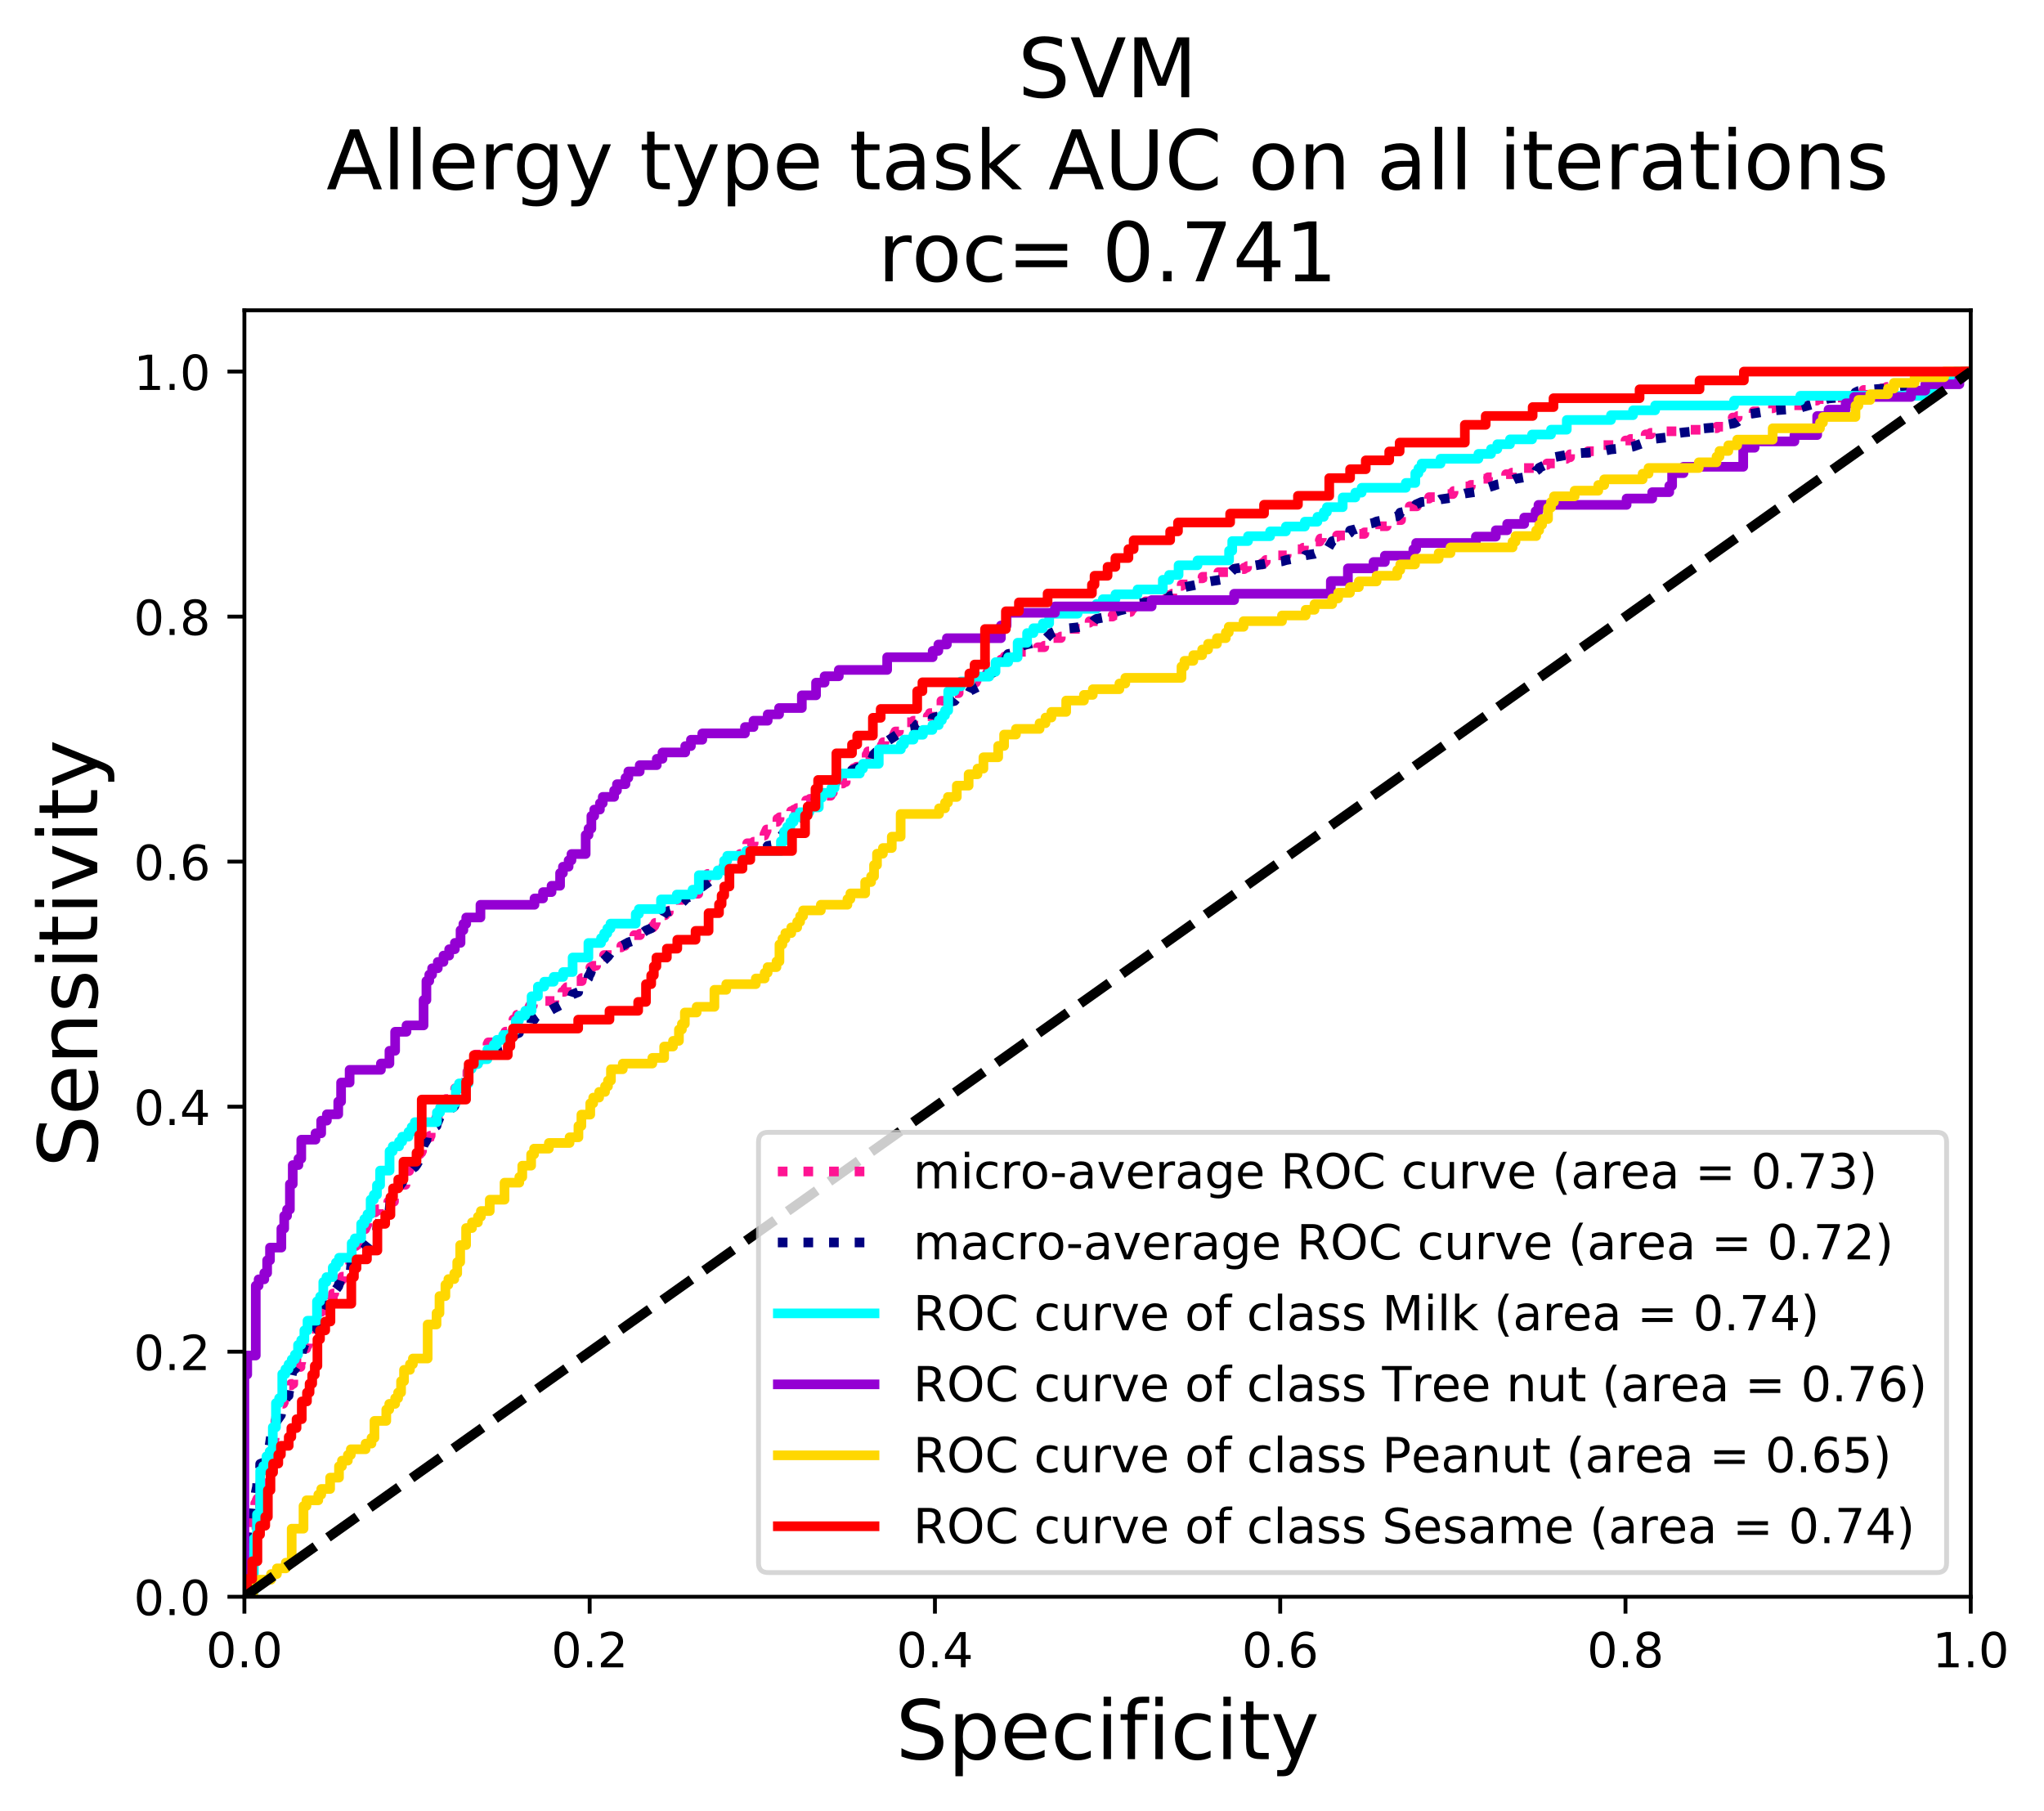 <?xml version="1.0" encoding="utf-8" standalone="no"?>
<!DOCTYPE svg PUBLIC "-//W3C//DTD SVG 1.1//EN"
  "http://www.w3.org/Graphics/SVG/1.1/DTD/svg11.dtd">
<!-- Created with matplotlib (https://matplotlib.org/) -->
<svg height="374.633pt" version="1.1" viewBox="0 0 422.827 374.633" width="422.827pt" xmlns="http://www.w3.org/2000/svg" xmlns:xlink="http://www.w3.org/1999/xlink">
 <defs>
  <style type="text/css">
*{stroke-linecap:butt;stroke-linejoin:round;}
  </style>
 </defs>
 <g id="figure_1">
  <g id="patch_1">
   <path d="M 0 374.633 
L 422.827 374.633 
L 422.827 0 
L 0 0 
z
" style="fill:#ffffff;"/>
  </g>
  <g id="axes_1">
   <g id="patch_2">
    <path d="M 50.556 330.302 
L 407.676 330.302 
L 407.676 64.19 
L 50.556 64.19 
z
" style="fill:#ffffff;"/>
   </g>
   <g id="matplotlib.axis_1">
    <g id="xtick_1">
     <g id="line2d_1">
      <defs>
       <path d="M 0 0 
L 0 3.5 
" id="m294e8418d5" style="stroke:#000000;stroke-width:0.8;"/>
      </defs>
      <g>
       <use style="stroke:#000000;stroke-width:0.8;" x="50.556" xlink:href="#m294e8418d5" y="330.302"/>
      </g>
     </g>
     <g id="text_1">
      <!-- 0.0 -->
      <defs>
       <path d="M 31.781 66.406 
Q 24.172 66.406 20.328 58.906 
Q 16.5 51.422 16.5 36.375 
Q 16.5 21.391 20.328 13.891 
Q 24.172 6.391 31.781 6.391 
Q 39.453 6.391 43.281 13.891 
Q 47.125 21.391 47.125 36.375 
Q 47.125 51.422 43.281 58.906 
Q 39.453 66.406 31.781 66.406 
z
M 31.781 74.219 
Q 44.047 74.219 50.516 64.516 
Q 56.984 54.828 56.984 36.375 
Q 56.984 17.969 50.516 8.266 
Q 44.047 -1.422 31.781 -1.422 
Q 19.531 -1.422 13.062 8.266 
Q 6.594 17.969 6.594 36.375 
Q 6.594 54.828 13.062 64.516 
Q 19.531 74.219 31.781 74.219 
z
" id="DejaVuSans-48"/>
       <path d="M 10.688 12.406 
L 21 12.406 
L 21 0 
L 10.688 0 
z
" id="DejaVuSans-46"/>
      </defs>
      <g transform="translate(42.604 344.9)scale(0.1 -0.1)">
       <use xlink:href="#DejaVuSans-48"/>
       <use x="63.623" xlink:href="#DejaVuSans-46"/>
       <use x="95.41" xlink:href="#DejaVuSans-48"/>
      </g>
     </g>
    </g>
    <g id="xtick_2">
     <g id="line2d_2">
      <g>
       <use style="stroke:#000000;stroke-width:0.8;" x="121.98" xlink:href="#m294e8418d5" y="330.302"/>
      </g>
     </g>
     <g id="text_2">
      <!-- 0.2 -->
      <defs>
       <path d="M 19.188 8.297 
L 53.609 8.297 
L 53.609 0 
L 7.328 0 
L 7.328 8.297 
Q 12.938 14.109 22.625 23.891 
Q 32.328 33.688 34.812 36.531 
Q 39.547 41.844 41.422 45.531 
Q 43.312 49.219 43.312 52.781 
Q 43.312 58.594 39.234 62.25 
Q 35.156 65.922 28.609 65.922 
Q 23.969 65.922 18.812 64.312 
Q 13.672 62.703 7.812 59.422 
L 7.812 69.391 
Q 13.766 71.781 18.938 73 
Q 24.125 74.219 28.422 74.219 
Q 39.75 74.219 46.484 68.547 
Q 53.219 62.891 53.219 53.422 
Q 53.219 48.922 51.531 44.891 
Q 49.859 40.875 45.406 35.406 
Q 44.188 33.984 37.641 27.219 
Q 31.109 20.453 19.188 8.297 
z
" id="DejaVuSans-50"/>
      </defs>
      <g transform="translate(114.028 344.9)scale(0.1 -0.1)">
       <use xlink:href="#DejaVuSans-48"/>
       <use x="63.623" xlink:href="#DejaVuSans-46"/>
       <use x="95.41" xlink:href="#DejaVuSans-50"/>
      </g>
     </g>
    </g>
    <g id="xtick_3">
     <g id="line2d_3">
      <g>
       <use style="stroke:#000000;stroke-width:0.8;" x="193.404" xlink:href="#m294e8418d5" y="330.302"/>
      </g>
     </g>
     <g id="text_3">
      <!-- 0.4 -->
      <defs>
       <path d="M 37.797 64.312 
L 12.891 25.391 
L 37.797 25.391 
z
M 35.203 72.906 
L 47.609 72.906 
L 47.609 25.391 
L 58.016 25.391 
L 58.016 17.188 
L 47.609 17.188 
L 47.609 0 
L 37.797 0 
L 37.797 17.188 
L 4.891 17.188 
L 4.891 26.703 
z
" id="DejaVuSans-52"/>
      </defs>
      <g transform="translate(185.452 344.9)scale(0.1 -0.1)">
       <use xlink:href="#DejaVuSans-48"/>
       <use x="63.623" xlink:href="#DejaVuSans-46"/>
       <use x="95.41" xlink:href="#DejaVuSans-52"/>
      </g>
     </g>
    </g>
    <g id="xtick_4">
     <g id="line2d_4">
      <g>
       <use style="stroke:#000000;stroke-width:0.8;" x="264.828" xlink:href="#m294e8418d5" y="330.302"/>
      </g>
     </g>
     <g id="text_4">
      <!-- 0.6 -->
      <defs>
       <path d="M 33.016 40.375 
Q 26.375 40.375 22.484 35.828 
Q 18.609 31.297 18.609 23.391 
Q 18.609 15.531 22.484 10.953 
Q 26.375 6.391 33.016 6.391 
Q 39.656 6.391 43.531 10.953 
Q 47.406 15.531 47.406 23.391 
Q 47.406 31.297 43.531 35.828 
Q 39.656 40.375 33.016 40.375 
z
M 52.594 71.297 
L 52.594 62.312 
Q 48.875 64.062 45.094 64.984 
Q 41.312 65.922 37.594 65.922 
Q 27.828 65.922 22.672 59.328 
Q 17.531 52.734 16.797 39.406 
Q 19.672 43.656 24.016 45.922 
Q 28.375 48.188 33.594 48.188 
Q 44.578 48.188 50.953 41.516 
Q 57.328 34.859 57.328 23.391 
Q 57.328 12.156 50.688 5.359 
Q 44.047 -1.422 33.016 -1.422 
Q 20.359 -1.422 13.672 8.266 
Q 6.984 17.969 6.984 36.375 
Q 6.984 53.656 15.188 63.938 
Q 23.391 74.219 37.203 74.219 
Q 40.922 74.219 44.703 73.484 
Q 48.484 72.75 52.594 71.297 
z
" id="DejaVuSans-54"/>
      </defs>
      <g transform="translate(256.876 344.9)scale(0.1 -0.1)">
       <use xlink:href="#DejaVuSans-48"/>
       <use x="63.623" xlink:href="#DejaVuSans-46"/>
       <use x="95.41" xlink:href="#DejaVuSans-54"/>
      </g>
     </g>
    </g>
    <g id="xtick_5">
     <g id="line2d_5">
      <g>
       <use style="stroke:#000000;stroke-width:0.8;" x="336.252" xlink:href="#m294e8418d5" y="330.302"/>
      </g>
     </g>
     <g id="text_5">
      <!-- 0.8 -->
      <defs>
       <path d="M 31.781 34.625 
Q 24.75 34.625 20.719 30.859 
Q 16.703 27.094 16.703 20.516 
Q 16.703 13.922 20.719 10.156 
Q 24.75 6.391 31.781 6.391 
Q 38.812 6.391 42.859 10.172 
Q 46.922 13.969 46.922 20.516 
Q 46.922 27.094 42.891 30.859 
Q 38.875 34.625 31.781 34.625 
z
M 21.922 38.812 
Q 15.578 40.375 12.031 44.719 
Q 8.5 49.078 8.5 55.328 
Q 8.5 64.062 14.719 69.141 
Q 20.953 74.219 31.781 74.219 
Q 42.672 74.219 48.875 69.141 
Q 55.078 64.062 55.078 55.328 
Q 55.078 49.078 51.531 44.719 
Q 48 40.375 41.703 38.812 
Q 48.828 37.156 52.797 32.312 
Q 56.781 27.484 56.781 20.516 
Q 56.781 9.906 50.312 4.234 
Q 43.844 -1.422 31.781 -1.422 
Q 19.734 -1.422 13.25 4.234 
Q 6.781 9.906 6.781 20.516 
Q 6.781 27.484 10.781 32.312 
Q 14.797 37.156 21.922 38.812 
z
M 18.312 54.391 
Q 18.312 48.734 21.844 45.562 
Q 25.391 42.391 31.781 42.391 
Q 38.141 42.391 41.719 45.562 
Q 45.312 48.734 45.312 54.391 
Q 45.312 60.062 41.719 63.234 
Q 38.141 66.406 31.781 66.406 
Q 25.391 66.406 21.844 63.234 
Q 18.312 60.062 18.312 54.391 
z
" id="DejaVuSans-56"/>
      </defs>
      <g transform="translate(328.3 344.9)scale(0.1 -0.1)">
       <use xlink:href="#DejaVuSans-48"/>
       <use x="63.623" xlink:href="#DejaVuSans-46"/>
       <use x="95.41" xlink:href="#DejaVuSans-56"/>
      </g>
     </g>
    </g>
    <g id="xtick_6">
     <g id="line2d_6">
      <g>
       <use style="stroke:#000000;stroke-width:0.8;" x="407.676" xlink:href="#m294e8418d5" y="330.302"/>
      </g>
     </g>
     <g id="text_6">
      <!-- 1.0 -->
      <defs>
       <path d="M 12.406 8.297 
L 28.516 8.297 
L 28.516 63.922 
L 10.984 60.406 
L 10.984 69.391 
L 28.422 72.906 
L 38.281 72.906 
L 38.281 8.297 
L 54.391 8.297 
L 54.391 0 
L 12.406 0 
z
" id="DejaVuSans-49"/>
      </defs>
      <g transform="translate(399.724 344.9)scale(0.1 -0.1)">
       <use xlink:href="#DejaVuSans-49"/>
       <use x="63.623" xlink:href="#DejaVuSans-46"/>
       <use x="95.41" xlink:href="#DejaVuSans-48"/>
      </g>
     </g>
    </g>
    <g id="text_7">
     <!-- Specificity -->
     <defs>
      <path d="M 53.516 70.516 
L 53.516 60.891 
Q 47.906 63.578 42.922 64.891 
Q 37.938 66.219 33.297 66.219 
Q 25.25 66.219 20.875 63.094 
Q 16.5 59.969 16.5 54.203 
Q 16.5 49.359 19.406 46.891 
Q 22.312 44.438 30.422 42.922 
L 36.375 41.703 
Q 47.406 39.594 52.656 34.297 
Q 57.906 29 57.906 20.125 
Q 57.906 9.516 50.797 4.047 
Q 43.703 -1.422 29.984 -1.422 
Q 24.812 -1.422 18.969 -0.25 
Q 13.141 0.922 6.891 3.219 
L 6.891 13.375 
Q 12.891 10.016 18.656 8.297 
Q 24.422 6.594 29.984 6.594 
Q 38.422 6.594 43.016 9.906 
Q 47.609 13.234 47.609 19.391 
Q 47.609 24.75 44.312 27.781 
Q 41.016 30.812 33.5 32.328 
L 27.484 33.5 
Q 16.453 35.688 11.516 40.375 
Q 6.594 45.062 6.594 53.422 
Q 6.594 63.094 13.406 68.656 
Q 20.219 74.219 32.172 74.219 
Q 37.312 74.219 42.625 73.281 
Q 47.953 72.359 53.516 70.516 
z
" id="DejaVuSans-83"/>
      <path d="M 18.109 8.203 
L 18.109 -20.797 
L 9.078 -20.797 
L 9.078 54.688 
L 18.109 54.688 
L 18.109 46.391 
Q 20.953 51.266 25.266 53.625 
Q 29.594 56 35.594 56 
Q 45.562 56 51.781 48.094 
Q 58.016 40.188 58.016 27.297 
Q 58.016 14.406 51.781 6.484 
Q 45.562 -1.422 35.594 -1.422 
Q 29.594 -1.422 25.266 0.953 
Q 20.953 3.328 18.109 8.203 
z
M 48.688 27.297 
Q 48.688 37.203 44.609 42.844 
Q 40.531 48.484 33.406 48.484 
Q 26.266 48.484 22.188 42.844 
Q 18.109 37.203 18.109 27.297 
Q 18.109 17.391 22.188 11.75 
Q 26.266 6.109 33.406 6.109 
Q 40.531 6.109 44.609 11.75 
Q 48.688 17.391 48.688 27.297 
z
" id="DejaVuSans-112"/>
      <path d="M 56.203 29.594 
L 56.203 25.203 
L 14.891 25.203 
Q 15.484 15.922 20.484 11.062 
Q 25.484 6.203 34.422 6.203 
Q 39.594 6.203 44.453 7.469 
Q 49.312 8.734 54.109 11.281 
L 54.109 2.781 
Q 49.266 0.734 44.188 -0.344 
Q 39.109 -1.422 33.891 -1.422 
Q 20.797 -1.422 13.156 6.188 
Q 5.516 13.812 5.516 26.812 
Q 5.516 40.234 12.766 48.109 
Q 20.016 56 32.328 56 
Q 43.359 56 49.781 48.891 
Q 56.203 41.797 56.203 29.594 
z
M 47.219 32.234 
Q 47.125 39.594 43.094 43.984 
Q 39.062 48.391 32.422 48.391 
Q 24.906 48.391 20.391 44.141 
Q 15.875 39.891 15.188 32.172 
z
" id="DejaVuSans-101"/>
      <path d="M 48.781 52.594 
L 48.781 44.188 
Q 44.969 46.297 41.141 47.344 
Q 37.312 48.391 33.406 48.391 
Q 24.656 48.391 19.812 42.844 
Q 14.984 37.312 14.984 27.297 
Q 14.984 17.281 19.812 11.734 
Q 24.656 6.203 33.406 6.203 
Q 37.312 6.203 41.141 7.25 
Q 44.969 8.297 48.781 10.406 
L 48.781 2.094 
Q 45.016 0.344 40.984 -0.531 
Q 36.969 -1.422 32.422 -1.422 
Q 20.062 -1.422 12.781 6.344 
Q 5.516 14.109 5.516 27.297 
Q 5.516 40.672 12.859 48.328 
Q 20.219 56 33.016 56 
Q 37.156 56 41.109 55.141 
Q 45.062 54.297 48.781 52.594 
z
" id="DejaVuSans-99"/>
      <path d="M 9.422 54.688 
L 18.406 54.688 
L 18.406 0 
L 9.422 0 
z
M 9.422 75.984 
L 18.406 75.984 
L 18.406 64.594 
L 9.422 64.594 
z
" id="DejaVuSans-105"/>
      <path d="M 37.109 75.984 
L 37.109 68.5 
L 28.516 68.5 
Q 23.688 68.5 21.797 66.547 
Q 19.922 64.594 19.922 59.516 
L 19.922 54.688 
L 34.719 54.688 
L 34.719 47.703 
L 19.922 47.703 
L 19.922 0 
L 10.891 0 
L 10.891 47.703 
L 2.297 47.703 
L 2.297 54.688 
L 10.891 54.688 
L 10.891 58.5 
Q 10.891 67.625 15.141 71.797 
Q 19.391 75.984 28.609 75.984 
z
" id="DejaVuSans-102"/>
      <path d="M 18.312 70.219 
L 18.312 54.688 
L 36.812 54.688 
L 36.812 47.703 
L 18.312 47.703 
L 18.312 18.016 
Q 18.312 11.328 20.141 9.422 
Q 21.969 7.516 27.594 7.516 
L 36.812 7.516 
L 36.812 0 
L 27.594 0 
Q 17.188 0 13.234 3.875 
Q 9.281 7.766 9.281 18.016 
L 9.281 47.703 
L 2.688 47.703 
L 2.688 54.688 
L 9.281 54.688 
L 9.281 70.219 
z
" id="DejaVuSans-116"/>
      <path d="M 32.172 -5.078 
Q 28.375 -14.844 24.75 -17.812 
Q 21.141 -20.797 15.094 -20.797 
L 7.906 -20.797 
L 7.906 -13.281 
L 13.188 -13.281 
Q 16.891 -13.281 18.938 -11.516 
Q 21 -9.766 23.484 -3.219 
L 25.094 0.875 
L 2.984 54.688 
L 12.5 54.688 
L 29.594 11.922 
L 46.688 54.688 
L 56.203 54.688 
z
" id="DejaVuSans-121"/>
     </defs>
     <g transform="translate(185.306 363.897)scale(0.17 -0.17)">
      <use xlink:href="#DejaVuSans-83"/>
      <use x="63.477" xlink:href="#DejaVuSans-112"/>
      <use x="126.953" xlink:href="#DejaVuSans-101"/>
      <use x="188.477" xlink:href="#DejaVuSans-99"/>
      <use x="243.457" xlink:href="#DejaVuSans-105"/>
      <use x="271.24" xlink:href="#DejaVuSans-102"/>
      <use x="306.445" xlink:href="#DejaVuSans-105"/>
      <use x="334.229" xlink:href="#DejaVuSans-99"/>
      <use x="389.209" xlink:href="#DejaVuSans-105"/>
      <use x="416.992" xlink:href="#DejaVuSans-116"/>
      <use x="456.201" xlink:href="#DejaVuSans-121"/>
     </g>
    </g>
   </g>
   <g id="matplotlib.axis_2">
    <g id="ytick_1">
     <g id="line2d_7">
      <defs>
       <path d="M 0 0 
L -3.5 0 
" id="m15eb76d04d" style="stroke:#000000;stroke-width:0.8;"/>
      </defs>
      <g>
       <use style="stroke:#000000;stroke-width:0.8;" x="50.556" xlink:href="#m15eb76d04d" y="330.302"/>
      </g>
     </g>
     <g id="text_8">
      <!-- 0.0 -->
      <g transform="translate(27.653 334.101)scale(0.1 -0.1)">
       <use xlink:href="#DejaVuSans-48"/>
       <use x="63.623" xlink:href="#DejaVuSans-46"/>
       <use x="95.41" xlink:href="#DejaVuSans-48"/>
      </g>
     </g>
    </g>
    <g id="ytick_2">
     <g id="line2d_8">
      <g>
       <use style="stroke:#000000;stroke-width:0.8;" x="50.556" xlink:href="#m15eb76d04d" y="279.614"/>
      </g>
     </g>
     <g id="text_9">
      <!-- 0.2 -->
      <g transform="translate(27.653 283.413)scale(0.1 -0.1)">
       <use xlink:href="#DejaVuSans-48"/>
       <use x="63.623" xlink:href="#DejaVuSans-46"/>
       <use x="95.41" xlink:href="#DejaVuSans-50"/>
      </g>
     </g>
    </g>
    <g id="ytick_3">
     <g id="line2d_9">
      <g>
       <use style="stroke:#000000;stroke-width:0.8;" x="50.556" xlink:href="#m15eb76d04d" y="228.926"/>
      </g>
     </g>
     <g id="text_10">
      <!-- 0.4 -->
      <g transform="translate(27.653 232.725)scale(0.1 -0.1)">
       <use xlink:href="#DejaVuSans-48"/>
       <use x="63.623" xlink:href="#DejaVuSans-46"/>
       <use x="95.41" xlink:href="#DejaVuSans-52"/>
      </g>
     </g>
    </g>
    <g id="ytick_4">
     <g id="line2d_10">
      <g>
       <use style="stroke:#000000;stroke-width:0.8;" x="50.556" xlink:href="#m15eb76d04d" y="178.238"/>
      </g>
     </g>
     <g id="text_11">
      <!-- 0.6 -->
      <g transform="translate(27.653 182.037)scale(0.1 -0.1)">
       <use xlink:href="#DejaVuSans-48"/>
       <use x="63.623" xlink:href="#DejaVuSans-46"/>
       <use x="95.41" xlink:href="#DejaVuSans-54"/>
      </g>
     </g>
    </g>
    <g id="ytick_5">
     <g id="line2d_11">
      <g>
       <use style="stroke:#000000;stroke-width:0.8;" x="50.556" xlink:href="#m15eb76d04d" y="127.55"/>
      </g>
     </g>
     <g id="text_12">
      <!-- 0.8 -->
      <g transform="translate(27.653 131.349)scale(0.1 -0.1)">
       <use xlink:href="#DejaVuSans-48"/>
       <use x="63.623" xlink:href="#DejaVuSans-46"/>
       <use x="95.41" xlink:href="#DejaVuSans-56"/>
      </g>
     </g>
    </g>
    <g id="ytick_6">
     <g id="line2d_12">
      <g>
       <use style="stroke:#000000;stroke-width:0.8;" x="50.556" xlink:href="#m15eb76d04d" y="76.862"/>
      </g>
     </g>
     <g id="text_13">
      <!-- 1.0 -->
      <g transform="translate(27.653 80.661)scale(0.1 -0.1)">
       <use xlink:href="#DejaVuSans-49"/>
       <use x="63.623" xlink:href="#DejaVuSans-46"/>
       <use x="95.41" xlink:href="#DejaVuSans-48"/>
      </g>
     </g>
    </g>
    <g id="text_14">
     <!-- Sensitivity -->
     <defs>
      <path d="M 54.891 33.016 
L 54.891 0 
L 45.906 0 
L 45.906 32.719 
Q 45.906 40.484 42.875 44.328 
Q 39.844 48.188 33.797 48.188 
Q 26.516 48.188 22.312 43.547 
Q 18.109 38.922 18.109 30.906 
L 18.109 0 
L 9.078 0 
L 9.078 54.688 
L 18.109 54.688 
L 18.109 46.188 
Q 21.344 51.125 25.703 53.562 
Q 30.078 56 35.797 56 
Q 45.219 56 50.047 50.172 
Q 54.891 44.344 54.891 33.016 
z
" id="DejaVuSans-110"/>
      <path d="M 44.281 53.078 
L 44.281 44.578 
Q 40.484 46.531 36.375 47.5 
Q 32.281 48.484 27.875 48.484 
Q 21.188 48.484 17.844 46.438 
Q 14.5 44.391 14.5 40.281 
Q 14.5 37.156 16.891 35.375 
Q 19.281 33.594 26.516 31.984 
L 29.594 31.297 
Q 39.156 29.25 43.188 25.516 
Q 47.219 21.781 47.219 15.094 
Q 47.219 7.469 41.188 3.016 
Q 35.156 -1.422 24.609 -1.422 
Q 20.219 -1.422 15.453 -0.562 
Q 10.688 0.297 5.422 2 
L 5.422 11.281 
Q 10.406 8.688 15.234 7.391 
Q 20.062 6.109 24.812 6.109 
Q 31.156 6.109 34.562 8.281 
Q 37.984 10.453 37.984 14.406 
Q 37.984 18.062 35.516 20.016 
Q 33.062 21.969 24.703 23.781 
L 21.578 24.516 
Q 13.234 26.266 9.516 29.906 
Q 5.812 33.547 5.812 39.891 
Q 5.812 47.609 11.281 51.797 
Q 16.75 56 26.812 56 
Q 31.781 56 36.172 55.266 
Q 40.578 54.547 44.281 53.078 
z
" id="DejaVuSans-115"/>
      <path d="M 2.984 54.688 
L 12.5 54.688 
L 29.594 8.797 
L 46.688 54.688 
L 56.203 54.688 
L 35.688 0 
L 23.484 0 
z
" id="DejaVuSans-118"/>
     </defs>
     <g transform="translate(20.117 241.498)rotate(-90)scale(0.17 -0.17)">
      <use xlink:href="#DejaVuSans-83"/>
      <use x="63.477" xlink:href="#DejaVuSans-101"/>
      <use x="125" xlink:href="#DejaVuSans-110"/>
      <use x="188.379" xlink:href="#DejaVuSans-115"/>
      <use x="240.479" xlink:href="#DejaVuSans-105"/>
      <use x="268.262" xlink:href="#DejaVuSans-116"/>
      <use x="307.471" xlink:href="#DejaVuSans-105"/>
      <use x="335.254" xlink:href="#DejaVuSans-118"/>
      <use x="394.434" xlink:href="#DejaVuSans-105"/>
      <use x="422.217" xlink:href="#DejaVuSans-116"/>
      <use x="461.426" xlink:href="#DejaVuSans-121"/>
     </g>
    </g>
   </g>
   <g id="line2d_13">
    <path clip-path="url(#p6ba9317f3d)" d="M 50.556 330.302 
L 50.705 330.302 
L 50.705 329.035 
L 50.854 329.035 
L 50.854 326.817 
L 51.3 326.817 
L 51.3 323.016 
L 51.449 323.016 
L 51.449 322.065 
L 51.598 322.065 
L 51.598 320.164 
L 51.746 320.164 
L 51.746 318.897 
L 51.895 318.897 
L 51.895 318.58 
L 52.044 318.58 
L 52.044 315.412 
L 52.193 315.412 
L 52.193 314.462 
L 52.342 314.462 
L 52.342 314.145 
L 52.788 314.145 
L 52.788 310.977 
L 53.086 310.977 
L 53.086 310.344 
L 53.234 310.344 
L 53.234 310.027 
L 53.383 310.027 
L 53.383 309.71 
L 53.532 309.71 
L 53.532 309.393 
L 53.681 309.393 
L 53.681 308.76 
L 53.83 308.76 
L 53.83 306.859 
L 54.127 306.859 
L 54.127 306.225 
L 54.276 306.225 
L 54.276 305.908 
L 54.574 305.908 
L 54.574 304.641 
L 54.871 304.641 
L 54.871 304.324 
L 55.02 304.324 
L 55.02 303.691 
L 55.466 303.691 
L 55.466 302.74 
L 55.764 302.74 
L 55.764 302.424 
L 55.913 302.424 
L 55.913 301.473 
L 56.062 301.473 
L 56.062 299.572 
L 56.21 299.572 
L 56.21 299.256 
L 56.508 299.256 
L 56.508 298.939 
L 56.657 298.939 
L 56.657 297.672 
L 56.806 297.672 
L 56.806 294.504 
L 56.954 294.504 
L 56.954 293.87 
L 57.103 293.87 
L 57.103 293.236 
L 57.55 293.236 
L 57.55 292.286 
L 57.698 292.286 
L 57.698 291.969 
L 57.847 291.969 
L 57.847 291.652 
L 58.294 291.652 
L 58.294 290.702 
L 58.442 290.702 
L 58.442 290.385 
L 58.591 290.385 
L 58.591 290.068 
L 58.74 290.068 
L 58.74 289.435 
L 58.889 289.435 
L 58.889 288.168 
L 59.038 288.168 
L 59.038 287.851 
L 59.335 287.851 
L 59.335 286.584 
L 60.228 286.584 
L 60.228 286.267 
L 60.674 286.267 
L 60.674 285.316 
L 61.121 285.316 
L 61.121 284.366 
L 61.27 284.366 
L 61.27 284.049 
L 61.567 284.049 
L 61.567 283.732 
L 61.865 283.732 
L 61.865 282.782 
L 62.162 282.782 
L 62.162 281.832 
L 62.311 281.832 
L 62.311 281.515 
L 62.609 281.515 
L 62.609 280.881 
L 62.758 280.881 
L 62.758 280.564 
L 63.055 280.564 
L 63.055 278.98 
L 63.353 278.98 
L 63.353 278.347 
L 63.65 278.347 
L 63.65 278.03 
L 63.799 278.03 
L 63.799 277.713 
L 63.948 277.713 
L 63.948 276.446 
L 64.097 276.446 
L 64.097 275.812 
L 64.543 275.812 
L 64.543 274.862 
L 65.138 274.862 
L 65.138 274.228 
L 65.436 274.228 
L 65.436 273.595 
L 65.734 273.595 
L 65.734 272.961 
L 65.882 272.961 
L 65.882 272.328 
L 66.031 272.328 
L 66.031 272.011 
L 66.329 272.011 
L 66.329 271.377 
L 66.478 271.377 
L 66.478 271.06 
L 67.37 271.06 
L 67.37 270.744 
L 67.668 270.744 
L 67.668 269.793 
L 67.817 269.793 
L 67.817 269.16 
L 68.412 269.16 
L 68.412 268.843 
L 68.561 268.843 
L 68.561 268.526 
L 68.858 268.526 
L 68.858 267.576 
L 69.156 267.576 
L 69.156 266.942 
L 69.305 266.942 
L 69.305 266.625 
L 69.751 266.625 
L 69.751 266.308 
L 69.9 266.308 
L 69.9 265.675 
L 70.198 265.675 
L 70.198 265.358 
L 70.346 265.358 
L 70.346 265.041 
L 70.495 265.041 
L 70.495 264.724 
L 70.793 264.724 
L 70.793 264.091 
L 71.09 264.091 
L 71.09 263.457 
L 71.537 263.457 
L 71.537 262.824 
L 71.686 262.824 
L 71.686 262.19 
L 71.834 262.19 
L 71.834 261.556 
L 72.43 261.556 
L 72.43 259.656 
L 72.578 259.656 
L 72.578 258.705 
L 73.025 258.705 
L 73.025 257.755 
L 73.62 257.755 
L 73.62 257.438 
L 74.066 257.438 
L 74.066 257.121 
L 74.513 257.121 
L 74.513 255.22 
L 74.959 255.22 
L 74.959 254.587 
L 75.257 254.587 
L 75.257 254.27 
L 75.554 254.27 
L 75.554 253.953 
L 75.703 253.953 
L 75.703 253.636 
L 75.852 253.636 
L 75.852 253.32 
L 76.001 253.32 
L 76.001 252.686 
L 76.15 252.686 
L 76.15 251.736 
L 76.596 251.736 
L 76.596 251.419 
L 77.042 251.419 
L 77.042 251.102 
L 77.34 251.102 
L 77.34 250.785 
L 77.638 250.785 
L 77.638 250.468 
L 78.084 250.468 
L 78.084 250.152 
L 78.382 250.152 
L 78.382 249.835 
L 79.423 249.835 
L 79.423 249.518 
L 79.87 249.518 
L 79.87 248.884 
L 80.316 248.884 
L 80.316 248.568 
L 81.506 248.568 
L 81.506 247.3 
L 82.102 247.3 
L 82.102 246.35 
L 82.25 246.35 
L 82.25 245.716 
L 82.399 245.716 
L 82.399 245.4 
L 82.548 245.4 
L 82.548 245.083 
L 83.887 245.083 
L 83.887 243.499 
L 84.036 243.499 
L 84.036 243.182 
L 84.185 243.182 
L 84.185 242.865 
L 84.334 242.865 
L 84.334 242.232 
L 84.631 242.232 
L 84.631 241.598 
L 84.929 241.598 
L 84.929 240.964 
L 85.078 240.964 
L 85.078 240.648 
L 85.524 240.648 
L 85.524 239.38 
L 86.119 239.38 
L 86.119 238.747 
L 86.863 238.747 
L 86.863 238.43 
L 87.161 238.43 
L 87.161 238.113 
L 87.31 238.113 
L 87.31 237.796 
L 88.351 237.796 
L 88.351 236.846 
L 88.649 236.846 
L 88.649 236.529 
L 88.798 236.529 
L 88.798 235.262 
L 88.946 235.262 
L 88.946 234.945 
L 89.095 234.945 
L 89.095 233.995 
L 89.393 233.995 
L 89.393 233.678 
L 89.542 233.678 
L 89.542 232.728 
L 89.69 232.728 
L 89.69 232.411 
L 89.839 232.411 
L 89.839 232.094 
L 89.988 232.094 
L 89.988 231.777 
L 90.137 231.777 
L 90.137 231.46 
L 90.286 231.46 
L 90.286 231.144 
L 90.583 231.144 
L 90.583 230.51 
L 90.881 230.51 
L 90.881 230.193 
L 91.476 230.193 
L 91.476 229.876 
L 91.774 229.876 
L 91.774 228.609 
L 92.071 228.609 
L 92.071 227.659 
L 92.22 227.659 
L 92.22 227.342 
L 92.815 227.342 
L 92.815 226.708 
L 93.262 226.708 
L 93.262 226.392 
L 93.559 226.392 
L 93.559 226.075 
L 93.708 226.075 
L 93.708 225.758 
L 94.154 225.758 
L 94.154 225.124 
L 95.345 225.124 
L 95.345 224.808 
L 95.494 224.808 
L 95.494 223.857 
L 96.386 223.857 
L 96.386 223.54 
L 96.535 223.54 
L 96.535 223.224 
L 96.684 223.224 
L 96.684 221.64 
L 96.833 221.64 
L 96.833 221.323 
L 97.279 221.323 
L 97.279 221.006 
L 97.726 221.006 
L 97.726 220.689 
L 98.023 220.689 
L 98.023 219.739 
L 98.172 219.739 
L 98.172 218.788 
L 98.321 218.788 
L 98.321 218.155 
L 99.362 218.155 
L 99.362 217.838 
L 99.66 217.838 
L 99.66 217.521 
L 99.809 217.521 
L 99.809 217.204 
L 100.106 217.204 
L 100.106 216.888 
L 100.404 216.888 
L 100.404 216.571 
L 100.702 216.571 
L 100.702 216.254 
L 100.85 216.254 
L 100.85 215.937 
L 100.999 215.937 
L 100.999 215.62 
L 102.041 215.62 
L 102.041 214.67 
L 103.975 214.67 
L 103.975 214.353 
L 104.273 214.353 
L 104.273 214.036 
L 104.422 214.036 
L 104.422 213.72 
L 104.57 213.72 
L 104.57 213.403 
L 104.868 213.403 
L 104.868 212.452 
L 105.91 212.452 
L 105.91 211.819 
L 106.058 211.819 
L 106.058 211.502 
L 106.207 211.502 
L 106.207 210.868 
L 106.802 210.868 
L 106.802 210.552 
L 106.951 210.552 
L 106.951 209.918 
L 107.249 209.918 
L 107.249 209.601 
L 107.993 209.601 
L 107.993 209.284 
L 108.737 209.284 
L 108.737 208.968 
L 109.034 208.968 
L 109.034 208.651 
L 109.481 208.651 
L 109.481 208.334 
L 109.63 208.334 
L 109.63 208.017 
L 110.225 208.017 
L 110.225 207.7 
L 110.374 207.7 
L 110.374 207.384 
L 112.01 207.384 
L 112.01 207.067 
L 114.689 207.067 
L 114.689 206.75 
L 114.838 206.75 
L 114.838 206.433 
L 115.73 206.433 
L 115.73 206.116 
L 116.177 206.116 
L 116.177 205.8 
L 116.326 205.8 
L 116.326 205.166 
L 116.772 205.166 
L 116.772 204.849 
L 116.921 204.849 
L 116.921 204.532 
L 117.218 204.532 
L 117.218 204.216 
L 117.665 204.216 
L 117.665 203.899 
L 117.962 203.899 
L 117.962 203.582 
L 118.706 203.582 
L 118.706 203.265 
L 118.855 203.265 
L 118.855 202.948 
L 120.343 202.948 
L 120.343 202.315 
L 120.492 202.315 
L 120.492 201.998 
L 120.938 201.998 
L 120.938 201.681 
L 121.385 201.681 
L 121.385 201.364 
L 121.534 201.364 
L 121.534 201.048 
L 121.682 201.048 
L 121.682 200.731 
L 121.831 200.731 
L 121.831 200.414 
L 122.129 200.414 
L 122.129 200.097 
L 122.575 200.097 
L 122.575 199.78 
L 123.319 199.78 
L 123.319 199.464 
L 123.914 199.464 
L 123.914 199.147 
L 124.063 199.147 
L 124.063 198.83 
L 124.212 198.83 
L 124.212 198.513 
L 124.658 198.513 
L 124.658 197.88 
L 124.956 197.88 
L 124.956 197.563 
L 127.039 197.563 
L 127.039 196.929 
L 127.486 196.929 
L 127.486 196.612 
L 127.783 196.612 
L 127.783 196.296 
L 128.081 196.296 
L 128.081 195.979 
L 128.527 195.979 
L 128.527 195.662 
L 129.271 195.662 
L 129.271 195.345 
L 129.718 195.345 
L 129.718 195.028 
L 130.015 195.028 
L 130.015 194.078 
L 130.61 194.078 
L 130.61 193.761 
L 131.206 193.761 
L 131.206 193.444 
L 132.396 193.444 
L 132.396 193.128 
L 133.884 193.128 
L 133.884 192.811 
L 134.182 192.811 
L 134.182 192.494 
L 134.479 192.494 
L 134.479 191.86 
L 135.074 191.86 
L 135.074 191.544 
L 135.372 191.544 
L 135.372 191.227 
L 135.521 191.227 
L 135.521 190.91 
L 135.67 190.91 
L 135.67 190.593 
L 136.265 190.593 
L 136.265 190.276 
L 137.306 190.276 
L 137.306 189.96 
L 137.455 189.96 
L 137.455 189.326 
L 137.604 189.326 
L 137.604 189.009 
L 137.753 189.009 
L 137.753 188.692 
L 138.348 188.692 
L 138.348 188.376 
L 138.943 188.376 
L 138.943 187.425 
L 139.538 187.425 
L 139.538 187.108 
L 139.836 187.108 
L 139.836 186.158 
L 141.175 186.158 
L 141.175 185.841 
L 141.473 185.841 
L 141.473 185.208 
L 142.812 185.208 
L 142.812 184.891 
L 144.449 184.891 
L 144.449 183.94 
L 144.746 183.94 
L 144.746 183.307 
L 144.895 183.307 
L 144.895 182.356 
L 145.193 182.356 
L 145.193 181.723 
L 146.234 181.723 
L 146.234 181.089 
L 146.383 181.089 
L 146.383 180.772 
L 146.681 180.772 
L 146.681 180.456 
L 146.83 180.456 
L 146.83 180.139 
L 148.318 180.139 
L 148.318 179.822 
L 149.657 179.822 
L 149.657 179.188 
L 149.954 179.188 
L 149.954 178.872 
L 150.698 178.872 
L 150.698 178.555 
L 151.889 178.555 
L 151.889 178.238 
L 152.186 178.238 
L 152.186 177.921 
L 152.484 177.921 
L 152.484 177.604 
L 152.782 177.604 
L 152.782 177.288 
L 153.079 177.288 
L 153.079 176.654 
L 153.823 176.654 
L 153.823 176.337 
L 154.121 176.337 
L 154.121 176.02 
L 154.418 176.02 
L 154.418 175.387 
L 154.567 175.387 
L 154.567 174.436 
L 155.906 174.436 
L 155.906 174.12 
L 156.204 174.12 
L 156.204 173.803 
L 156.353 173.803 
L 156.353 173.169 
L 157.543 173.169 
L 157.543 172.852 
L 158.138 172.852 
L 158.138 172.536 
L 158.287 172.536 
L 158.287 172.219 
L 158.436 172.219 
L 158.436 171.902 
L 158.585 171.902 
L 158.585 171.585 
L 159.18 171.585 
L 159.18 171.268 
L 159.478 171.268 
L 159.478 170.635 
L 159.626 170.635 
L 159.626 170.318 
L 160.37 170.318 
L 160.37 170.001 
L 160.817 170.001 
L 160.817 169.368 
L 161.263 169.368 
L 161.263 169.051 
L 161.858 169.051 
L 161.858 168.734 
L 162.751 168.734 
L 162.751 168.1 
L 163.644 168.1 
L 163.644 167.784 
L 164.239 167.784 
L 164.239 167.467 
L 164.834 167.467 
L 164.834 167.15 
L 165.578 167.15 
L 165.578 166.833 
L 166.025 166.833 
L 166.025 166.516 
L 166.322 166.516 
L 166.322 166.2 
L 166.471 166.2 
L 166.471 165.883 
L 166.769 165.883 
L 166.769 165.566 
L 167.513 165.566 
L 167.513 165.249 
L 169.15 165.249 
L 169.15 164.932 
L 170.191 164.932 
L 170.191 164.616 
L 171.828 164.616 
L 171.828 163.982 
L 172.274 163.982 
L 172.274 163.665 
L 172.87 163.665 
L 172.87 163.348 
L 173.465 163.348 
L 173.465 162.715 
L 173.911 162.715 
L 173.911 162.398 
L 174.06 162.398 
L 174.06 162.081 
L 174.358 162.081 
L 174.358 161.764 
L 174.953 161.764 
L 174.953 161.448 
L 175.548 161.448 
L 175.548 161.131 
L 175.846 161.131 
L 175.846 160.497 
L 176.143 160.497 
L 176.143 159.547 
L 176.292 159.547 
L 176.292 159.23 
L 176.59 159.23 
L 176.59 158.913 
L 177.185 158.913 
L 177.185 158.596 
L 177.631 158.596 
L 177.631 157.963 
L 177.78 157.963 
L 177.78 157.646 
L 178.375 157.646 
L 178.375 157.329 
L 178.822 157.329 
L 178.822 156.696 
L 179.268 156.696 
L 179.268 156.062 
L 179.566 156.062 
L 179.566 155.428 
L 181.351 155.428 
L 181.351 155.112 
L 181.649 155.112 
L 181.649 154.795 
L 182.095 154.795 
L 182.095 154.478 
L 182.393 154.478 
L 182.393 154.161 
L 182.69 154.161 
L 182.69 153.528 
L 182.988 153.528 
L 182.988 153.211 
L 183.286 153.211 
L 183.286 152.577 
L 183.434 152.577 
L 183.434 152.26 
L 184.922 152.26 
L 184.922 151.944 
L 185.071 151.944 
L 185.071 151.627 
L 185.22 151.627 
L 185.22 151.31 
L 185.964 151.31 
L 185.964 150.993 
L 186.41 150.993 
L 186.41 150.36 
L 186.559 150.36 
L 186.559 150.043 
L 187.303 150.043 
L 187.303 149.726 
L 187.452 149.726 
L 187.452 149.409 
L 188.94 149.409 
L 188.94 149.092 
L 190.726 149.092 
L 190.726 148.776 
L 191.172 148.776 
L 191.172 148.459 
L 191.916 148.459 
L 191.916 148.142 
L 192.362 148.142 
L 192.362 147.508 
L 192.809 147.508 
L 192.809 147.192 
L 193.404 147.192 
L 193.404 146.875 
L 193.702 146.875 
L 193.702 146.241 
L 194.446 146.241 
L 194.446 145.924 
L 194.743 145.924 
L 194.743 144.974 
L 195.338 144.974 
L 195.338 144.34 
L 196.231 144.34 
L 196.231 143.707 
L 197.273 143.707 
L 197.273 143.39 
L 198.314 143.39 
L 198.314 142.756 
L 199.356 142.756 
L 199.356 142.44 
L 200.695 142.44 
L 200.695 141.806 
L 201.142 141.806 
L 201.142 141.489 
L 201.29 141.489 
L 201.29 141.172 
L 201.886 141.172 
L 201.886 140.856 
L 202.034 140.856 
L 202.034 140.539 
L 202.332 140.539 
L 202.332 140.222 
L 203.671 140.222 
L 203.671 139.905 
L 204.118 139.905 
L 204.118 139.272 
L 204.415 139.272 
L 204.415 138.638 
L 204.564 138.638 
L 204.564 138.321 
L 204.713 138.321 
L 204.713 138.004 
L 204.862 138.004 
L 204.862 137.688 
L 206.796 137.688 
L 206.796 137.371 
L 206.945 137.371 
L 206.945 137.054 
L 207.094 137.054 
L 207.094 136.42 
L 207.838 136.42 
L 207.838 135.787 
L 208.135 135.787 
L 208.135 135.47 
L 208.284 135.47 
L 208.284 135.153 
L 209.623 135.153 
L 209.623 134.836 
L 213.343 134.836 
L 213.343 134.203 
L 214.682 134.203 
L 214.682 133.886 
L 216.022 133.886 
L 216.022 133.569 
L 216.319 133.569 
L 216.319 133.252 
L 217.063 133.252 
L 217.063 132.936 
L 217.361 132.936 
L 217.361 132.619 
L 217.51 132.619 
L 217.51 132.302 
L 217.658 132.302 
L 217.658 131.985 
L 219.444 131.985 
L 219.444 131.668 
L 219.742 131.668 
L 219.742 130.718 
L 219.89 130.718 
L 219.89 130.401 
L 221.23 130.401 
L 221.23 130.084 
L 224.206 130.084 
L 224.206 129.768 
L 224.354 129.768 
L 224.354 128.817 
L 225.396 128.817 
L 225.396 128.5 
L 227.777 128.5 
L 227.777 128.184 
L 228.074 128.184 
L 228.074 127.867 
L 228.223 127.867 
L 228.223 127.55 
L 230.158 127.55 
L 230.158 127.233 
L 231.646 127.233 
L 231.646 126.916 
L 232.241 126.916 
L 232.241 126.6 
L 233.878 126.6 
L 233.878 126.283 
L 234.026 126.283 
L 234.026 125.966 
L 234.324 125.966 
L 234.324 125.649 
L 235.663 125.649 
L 235.663 125.332 
L 235.812 125.332 
L 235.812 125.016 
L 236.556 125.016 
L 236.556 124.699 
L 237.002 124.699 
L 237.002 124.382 
L 238.49 124.382 
L 238.49 123.748 
L 241.466 123.748 
L 241.466 123.432 
L 241.615 123.432 
L 241.615 123.115 
L 242.508 123.115 
L 242.508 122.798 
L 243.103 122.798 
L 243.103 122.481 
L 243.252 122.481 
L 243.252 122.164 
L 243.401 122.164 
L 243.401 121.848 
L 243.55 121.848 
L 243.55 121.531 
L 243.847 121.531 
L 243.847 121.214 
L 244.442 121.214 
L 244.442 120.897 
L 245.633 120.897 
L 245.633 120.264 
L 245.782 120.264 
L 245.782 119.947 
L 247.716 119.947 
L 247.716 119.63 
L 248.758 119.63 
L 248.758 119.313 
L 251.287 119.313 
L 251.287 118.996 
L 251.585 118.996 
L 251.585 118.68 
L 252.031 118.68 
L 252.031 118.363 
L 256.346 118.363 
L 256.346 118.046 
L 256.942 118.046 
L 256.942 117.729 
L 257.388 117.729 
L 257.388 117.412 
L 257.983 117.412 
L 257.983 117.096 
L 259.62 117.096 
L 259.62 116.779 
L 261.108 116.779 
L 261.108 116.462 
L 261.554 116.462 
L 261.554 116.145 
L 261.852 116.145 
L 261.852 115.828 
L 262.596 115.828 
L 262.596 115.512 
L 263.34 115.512 
L 263.34 115.195 
L 264.382 115.195 
L 264.382 114.878 
L 266.167 114.878 
L 266.167 114.244 
L 267.358 114.244 
L 267.358 113.928 
L 267.655 113.928 
L 267.655 113.611 
L 269.59 113.611 
L 269.59 113.294 
L 269.738 113.294 
L 269.738 112.66 
L 269.887 112.66 
L 269.887 112.344 
L 271.375 112.344 
L 271.375 112.027 
L 273.012 112.027 
L 273.012 111.71 
L 273.161 111.71 
L 273.161 111.393 
L 273.458 111.393 
L 273.458 111.076 
L 276.583 111.076 
L 276.583 110.76 
L 278.22 110.76 
L 278.22 110.443 
L 282.238 110.443 
L 282.238 110.126 
L 283.428 110.126 
L 283.428 109.809 
L 283.577 109.809 
L 283.577 109.492 
L 285.511 109.492 
L 285.511 108.859 
L 286.85 108.859 
L 286.85 108.542 
L 286.999 108.542 
L 286.999 107.908 
L 287.148 107.908 
L 287.148 107.592 
L 289.826 107.592 
L 289.826 106.958 
L 290.422 106.958 
L 290.422 106.641 
L 290.868 106.641 
L 290.868 106.008 
L 291.463 106.008 
L 291.463 105.057 
L 291.612 105.057 
L 291.612 104.74 
L 293.1 104.74 
L 293.1 104.424 
L 293.249 104.424 
L 293.249 104.107 
L 293.695 104.107 
L 293.695 103.79 
L 294.29 103.79 
L 294.29 103.473 
L 294.886 103.473 
L 294.886 103.156 
L 295.63 103.156 
L 295.63 102.84 
L 297.415 102.84 
L 297.415 102.523 
L 298.457 102.523 
L 298.457 102.206 
L 300.54 102.206 
L 300.54 101.889 
L 300.689 101.889 
L 300.689 101.572 
L 301.135 101.572 
L 301.135 101.256 
L 302.177 101.256 
L 302.177 100.622 
L 304.26 100.622 
L 304.26 100.305 
L 305.302 100.305 
L 305.302 99.988 
L 305.897 99.988 
L 305.897 99.672 
L 306.492 99.672 
L 306.492 99.355 
L 306.79 99.355 
L 306.79 99.038 
L 307.831 99.038 
L 307.831 98.721 
L 310.658 98.721 
L 310.658 98.404 
L 311.551 98.404 
L 311.551 98.088 
L 312.742 98.088 
L 312.742 97.771 
L 314.676 97.771 
L 314.676 97.137 
L 315.122 97.137 
L 315.122 96.82 
L 318.247 96.82 
L 318.247 96.504 
L 319.884 96.504 
L 319.884 96.187 
L 320.033 96.187 
L 320.033 95.87 
L 322.711 95.87 
L 322.711 95.553 
L 323.009 95.553 
L 323.009 95.236 
L 323.306 95.236 
L 323.306 94.92 
L 324.05 94.92 
L 324.05 94.603 
L 324.794 94.603 
L 324.794 93.969 
L 326.282 93.969 
L 326.282 93.652 
L 328.514 93.652 
L 328.514 93.336 
L 330.151 93.336 
L 330.151 93.019 
L 330.3 93.019 
L 330.3 92.702 
L 330.746 92.702 
L 330.746 92.385 
L 331.193 92.385 
L 331.193 92.068 
L 334.318 92.068 
L 334.318 91.752 
L 334.615 91.752 
L 334.615 91.435 
L 336.252 91.435 
L 336.252 91.118 
L 337.294 91.118 
L 337.294 90.801 
L 338.038 90.801 
L 338.038 90.484 
L 339.972 90.484 
L 339.972 90.168 
L 340.418 90.168 
L 340.418 89.851 
L 341.46 89.851 
L 341.46 89.534 
L 344.734 89.534 
L 344.734 89.217 
L 348.9 89.217 
L 348.9 88.9 
L 352.322 88.9 
L 352.322 88.584 
L 355.15 88.584 
L 355.15 88.267 
L 356.638 88.267 
L 356.638 87.95 
L 357.382 87.95 
L 357.382 87.633 
L 357.53 87.633 
L 357.53 87.316 
L 357.977 87.316 
L 357.977 87 
L 358.126 87 
L 358.126 86.683 
L 358.423 86.683 
L 358.423 86.366 
L 359.465 86.366 
L 359.465 86.049 
L 359.614 86.049 
L 359.614 85.732 
L 360.209 85.732 
L 360.209 85.416 
L 362.738 85.416 
L 362.738 85.099 
L 364.375 85.099 
L 364.375 84.782 
L 364.673 84.782 
L 364.673 84.465 
L 366.756 84.465 
L 366.756 84.148 
L 371.071 84.148 
L 371.071 83.832 
L 373.601 83.832 
L 373.601 83.515 
L 374.196 83.515 
L 374.196 83.198 
L 374.642 83.198 
L 374.642 82.881 
L 375.833 82.881 
L 375.833 82.564 
L 378.511 82.564 
L 378.511 82.248 
L 381.934 82.248 
L 381.934 81.931 
L 384.91 81.931 
L 384.91 81.614 
L 385.356 81.614 
L 385.356 81.297 
L 385.505 81.297 
L 385.505 80.664 
L 387.737 80.664 
L 387.737 80.347 
L 390.266 80.347 
L 390.266 80.03 
L 392.647 80.03 
L 392.647 79.713 
L 396.814 79.713 
L 396.814 79.396 
L 399.79 79.396 
L 399.79 78.763 
L 400.087 78.763 
L 400.087 78.446 
L 400.534 78.446 
L 400.534 78.129 
L 401.278 78.129 
L 401.278 77.812 
L 402.914 77.812 
L 402.914 77.496 
L 406.783 77.496 
L 406.783 77.179 
L 406.932 77.179 
L 406.932 76.862 
L 407.676 76.862 
L 407.676 76.862 
" style="fill:none;stroke:#ff1493;stroke-dasharray:2,3.3;stroke-dashoffset:0;stroke-width:2;"/>
   </g>
   <g id="line2d_14">
    <path clip-path="url(#p6ba9317f3d)" d="M 50.556 318.812 
L 51.095 317.893 
L 51.209 316.658 
L 52.174 315.74 
L 52.39 315.153 
L 52.515 312.398 
L 52.909 308.787 
L 53.167 307.535 
L 53.253 306.158 
L 53.613 305.536 
L 53.793 305.077 
L 53.82 302.823 
L 54.473 302.573 
L 54.872 301.785 
L 55.126 301.284 
L 55.263 300.628 
L 55.411 299.25 
L 55.779 299 
L 56.059 297.132 
L 56.49 295.42 
L 57.283 293.875 
L 58.108 292.706 
L 58.39 290.469 
L 59.381 288.941 
L 59.696 288.69 
L 59.727 288.231 
L 59.969 286.918 
L 60.266 286.459 
L 60.349 284.448 
L 60.558 283.463 
L 61.002 283.213 
L 61.655 282.253 
L 61.734 281.925 
L 62.308 281.674 
L 62.424 279.771 
L 62.96 278.097 
L 63.398 277.804 
L 63.613 276.844 
L 64.582 275.925 
L 65.121 275.466 
L 65.264 275.138 
L 65.572 274.136 
L 65.661 272.759 
L 66.225 271.756 
L 66.878 270.055 
L 67.531 269.345 
L 67.618 269.017 
L 68.29 268.43 
L 68.358 267.512 
L 68.836 267.011 
L 69.489 266.761 
L 69.971 266.104 
L 70.559 264.282 
L 70.736 263.989 
L 71.959 263.695 
L 72.57 262.745 
L 72.754 260.617 
L 73.406 259.907 
L 73.753 259.448 
L 74.712 258.697 
L 75.365 258.446 
L 75.91 257.694 
L 76.018 257.443 
L 76.851 256.399 
L 77.324 256.148 
L 77.462 255.268 
L 77.976 254.767 
L 78.068 253.39 
L 78.796 252.31 
L 79.687 251.851 
L 79.908 251.265 
L 80.52 250.971 
L 80.765 248.395 
L 81.241 248.144 
L 81.305 247.685 
L 81.738 246.7 
L 81.743 246.407 
L 82.354 246.114 
L 82.384 245.655 
L 83.199 244.567 
L 83.577 243.062 
L 85.158 241.94 
L 85.412 241.646 
L 85.811 241.396 
L 86.16 240.937 
L 86.7 240.018 
L 87.621 236.869 
L 88.209 235.884 
L 88.469 234.124 
L 88.798 233.796 
L 90.304 232.881 
L 90.381 232.38 
L 90.563 232.051 
L 91.034 230.921 
L 91.739 230.593 
L 92.138 230.006 
L 92.75 229.713 
L 92.916 229.384 
L 93.645 229.134 
L 93.973 228.841 
L 94.584 227.174 
L 94.951 226.924 
L 95.269 225.387 
L 95.858 225.059 
L 96.41 224.141 
L 96.446 222.933 
L 96.91 222.181 
L 96.949 221.263 
L 97.563 221.013 
L 97.642 220.719 
L 98.028 220.26 
L 98.865 219.967 
L 98.868 219.716 
L 99.388 219.06 
L 99.476 218.766 
L 100.827 218.266 
L 101.311 217.679 
L 104.091 216.928 
L 104.369 216.048 
L 106.05 214.879 
L 106.12 214.42 
L 106.703 213.919 
L 107.356 213.668 
L 107.426 213.375 
L 108.038 212.788 
L 109.872 211.951 
L 109.967 211.2 
L 110.484 210.907 
L 110.566 210.578 
L 111.273 210.078 
L 112.331 209.749 
L 112.579 209.499 
L 113.541 209.205 
L 114.537 208.627 
L 116.45 207.642 
L 116.496 207.391 
L 117.626 207.063 
L 117.822 206.77 
L 118.215 206.442 
L 118.454 205.69 
L 119.606 205.231 
L 119.656 204.644 
L 121.156 203.073 
L 121.719 202.322 
L 121.745 201.993 
L 122.102 201.407 
L 122.333 200.75 
L 122.714 200.457 
L 122.921 200.128 
L 123.937 199.835 
L 124.33 199.256 
L 125.771 197.841 
L 126.289 197.131 
L 126.383 196.544 
L 127.628 195.888 
L 128.829 195.594 
L 129.981 194.938 
L 131.512 194.437 
L 132.165 193.727 
L 132.335 193.399 
L 133.632 192.481 
L 134.711 192.022 
L 135.865 190.482 
L 136.735 189.981 
L 137.041 189.653 
L 137.39 189.066 
L 137.948 188.607 
L 139.999 188.063 
L 140.106 187.604 
L 140.447 187.017 
L 141.059 186.724 
L 141.67 186.137 
L 141.748 185.809 
L 142.925 185.481 
L 144.116 184.478 
L 144.569 183.727 
L 145.278 183.398 
L 147.786 181.6 
L 148.486 181.35 
L 148.737 180.89 
L 149.792 179.93 
L 149.816 179.471 
L 150.445 178.927 
L 150.895 178.009 
L 153.592 177.55 
L 156.347 175.891 
L 158.181 175.597 
L 158.793 175.304 
L 158.81 174.976 
L 160.627 174.682 
L 161.163 174.354 
L 161.239 173.474 
L 161.85 172.68 
L 162.462 171.886 
L 162.85 171.635 
L 163.502 171.385 
L 163.685 171.091 
L 163.842 170.173 
L 164.155 169.923 
L 165.461 169.379 
L 165.519 169.086 
L 166.539 167.217 
L 167.42 166.508 
L 168.697 165.59 
L 168.811 164.933 
L 169.236 164.474 
L 169.378 163.973 
L 170.576 163.101 
L 171.99 162.851 
L 172.643 162.35 
L 173.012 160.972 
L 173.518 160.394 
L 175.303 160.1 
L 175.915 159.807 
L 176.249 159.348 
L 178.518 158.388 
L 178.972 157.801 
L 180.195 157.508 
L 180.807 156.003 
L 181.418 155.416 
L 181.783 154.665 
L 182.183 154.206 
L 186.31 151.496 
L 186.353 151.245 
L 187.006 150.995 
L 188.964 150.745 
L 189.736 149.826 
L 190.815 149.367 
L 190.923 149.117 
L 192.882 148.866 
L 192.933 148.538 
L 194.11 148.21 
L 194.26 147.666 
L 195.483 147.122 
L 195.493 146.872 
L 196.095 146.25 
L 196.146 145.248 
L 197.452 144.998 
L 197.929 144.411 
L 200.375 143.574 
L 200.716 142.865 
L 203.433 141.525 
L 203.761 139.689 
L 204.633 139.438 
L 205.939 138.938 
L 207.713 137.108 
L 208.551 135.282 
L 210.159 134.989 
L 210.774 133.779 
L 212.468 133.278 
L 215.051 132.734 
L 216.274 132.19 
L 217.497 130.937 
L 218.232 130.609 
L 220.555 130.022 
L 222.914 129.772 
L 225.879 129.019 
L 226.419 128.267 
L 226.831 128.016 
L 228.137 127.766 
L 229.116 127.307 
L 230.734 126.847 
L 230.748 126.597 
L 231.562 126.304 
L 232.785 126.01 
L 233.432 125.551 
L 235.318 124.842 
L 238.235 124.513 
L 241.847 123.762 
L 242.063 123.303 
L 243.681 122.844 
L 243.806 122.343 
L 244.404 121.756 
L 245.015 121.463 
L 247.723 120.919 
L 249.907 120.333 
L 253.576 119.746 
L 254.188 119.453 
L 254.251 118.952 
L 254.47 118.493 
L 255.297 117.663 
L 261.483 116.66 
L 262.739 116.41 
L 265.195 116.117 
L 266.003 115.866 
L 269.92 115.157 
L 270.087 114.863 
L 271.921 114.57 
L 272.532 114.32 
L 273.838 114.069 
L 274.49 113.819 
L 275.59 111.951 
L 276.813 111.657 
L 278.83 110.5 
L 279.259 110.206 
L 279.285 109.747 
L 280.366 109.497 
L 281.672 108.953 
L 282.522 108.494 
L 284.125 108.166 
L 284.763 107.872 
L 286.479 107.544 
L 287.377 107.085 
L 289.044 106.792 
L 289.535 106.332 
L 289.655 106.039 
L 292.362 105.46 
L 292.713 105.167 
L 292.771 104.666 
L 292.95 104.338 
L 294.077 103.837 
L 297.605 103.544 
L 297.994 103.293 
L 300.051 103 
L 303.021 102.082 
L 305.305 101.753 
L 305.828 101.503 
L 309.745 100.215 
L 311.777 99.886 
L 313.504 99.049 
L 316.927 98.471 
L 317.047 98.011 
L 317.661 97.683 
L 317.784 97.39 
L 318.249 97.062 
L 318.396 96.768 
L 320.842 95.595 
L 320.844 95.344 
L 321.363 94.885 
L 321.453 94.592 
L 325.734 93.798 
L 330.626 93.504 
L 333.249 92.961 
L 336.487 92.632 
L 337.819 92.382 
L 342.389 90.757 
L 345.312 90.429 
L 345.901 89.773 
L 348.254 89.444 
L 351.417 89.151 
L 351.572 88.692 
L 355.086 88.398 
L 355.698 88.105 
L 358.711 87.561 
L 359.367 87.268 
L 360.609 86.283 
L 360.743 85.824 
L 366.705 84.909 
L 371.199 84.581 
L 372.421 84.33 
L 375.906 83.345 
L 377.101 82.759 
L 378.259 82.43 
L 381.789 82.102 
L 383.554 81.774 
L 383.827 81.187 
L 384.439 80.894 
L 386.885 80.601 
L 390.554 80.307 
L 391.777 80.014 
L 395.321 79.686 
L 396.057 79.392 
L 398.263 79.064 
L 401.8 78.062 
L 402.172 77.769 
L 404.412 77.518 
L 405.911 76.862 
L 407.676 76.862 
L 407.676 76.862 
" style="fill:none;stroke:#000080;stroke-dasharray:2,3.3;stroke-dashoffset:0;stroke-width:2;"/>
   </g>
   <g id="line2d_15">
    <path clip-path="url(#p6ba9317f3d)" d="M 50.556 330.302 
L 51.209 330.302 
L 51.209 329.3 
L 52.515 329.3 
L 52.515 318.281 
L 53.167 318.281 
L 53.167 313.272 
L 53.82 313.272 
L 53.82 304.257 
L 54.473 304.257 
L 54.473 303.255 
L 55.126 303.255 
L 55.126 301.251 
L 55.779 301.251 
L 55.779 300.25 
L 56.432 300.25 
L 56.432 295.241 
L 57.085 295.241 
L 57.085 290.232 
L 57.738 290.232 
L 57.738 289.231 
L 58.39 289.231 
L 58.39 284.222 
L 59.043 284.222 
L 59.043 283.22 
L 59.696 283.22 
L 59.696 282.218 
L 60.349 282.218 
L 60.349 281.217 
L 61.002 281.217 
L 61.002 280.215 
L 61.655 280.215 
L 61.655 278.211 
L 62.308 278.211 
L 62.308 277.21 
L 62.96 277.21 
L 62.96 275.206 
L 63.613 275.206 
L 63.613 273.203 
L 65.572 273.203 
L 65.572 269.196 
L 66.225 269.196 
L 66.225 268.194 
L 66.878 268.194 
L 66.878 265.189 
L 67.531 265.189 
L 67.531 264.187 
L 68.836 264.187 
L 68.836 262.184 
L 69.489 262.184 
L 69.489 261.182 
L 70.142 261.182 
L 70.142 260.18 
L 72.754 260.18 
L 72.754 257.175 
L 73.406 257.175 
L 73.406 256.173 
L 74.712 256.173 
L 74.712 253.168 
L 75.365 253.168 
L 75.365 252.166 
L 76.018 252.166 
L 76.018 251.165 
L 76.671 251.165 
L 76.671 248.159 
L 77.324 248.159 
L 77.324 247.158 
L 77.976 247.158 
L 77.976 245.154 
L 78.629 245.154 
L 78.629 242.149 
L 80.588 242.149 
L 80.588 238.142 
L 81.241 238.142 
L 81.241 237.14 
L 82.547 237.14 
L 82.547 236.138 
L 83.199 236.138 
L 83.199 235.137 
L 84.505 235.137 
L 84.505 234.135 
L 85.158 234.135 
L 85.158 233.133 
L 85.811 233.133 
L 85.811 232.131 
L 90.381 232.131 
L 90.381 230.128 
L 91.034 230.128 
L 91.034 229.126 
L 93.645 229.126 
L 93.645 228.125 
L 94.298 228.125 
L 94.298 225.119 
L 94.951 225.119 
L 94.951 224.118 
L 96.91 224.118 
L 96.91 221.112 
L 97.563 221.112 
L 97.563 220.111 
L 98.868 220.111 
L 98.868 219.109 
L 100.827 219.109 
L 100.827 217.105 
L 102.133 217.105 
L 102.133 216.104 
L 102.786 216.104 
L 102.786 215.102 
L 104.091 215.102 
L 104.091 214.1 
L 106.05 214.1 
L 106.05 213.098 
L 106.703 213.098 
L 106.703 211.095 
L 107.356 211.095 
L 107.356 210.093 
L 108.661 210.093 
L 108.661 209.091 
L 109.967 209.091 
L 109.967 206.086 
L 111.273 206.086 
L 111.273 204.083 
L 112.579 204.083 
L 112.579 203.081 
L 114.537 203.081 
L 114.537 202.079 
L 116.496 202.079 
L 116.496 201.078 
L 118.454 201.078 
L 118.454 198.072 
L 121.719 198.072 
L 121.719 195.067 
L 124.33 195.067 
L 124.33 194.065 
L 124.983 194.065 
L 124.983 193.064 
L 125.636 193.064 
L 125.636 192.062 
L 126.289 192.062 
L 126.289 191.06 
L 131.512 191.06 
L 131.512 189.057 
L 132.165 189.057 
L 132.165 188.055 
L 136.735 188.055 
L 136.735 186.051 
L 139.999 186.051 
L 139.999 185.05 
L 143.264 185.05 
L 143.264 184.048 
L 144.569 184.048 
L 144.569 181.043 
L 148.486 181.043 
L 148.486 180.041 
L 149.792 180.041 
L 149.792 178.038 
L 150.445 178.038 
L 150.445 177.036 
L 154.362 177.036 
L 154.362 176.034 
L 161.544 176.034 
L 161.544 174.031 
L 162.197 174.031 
L 162.197 172.027 
L 162.85 172.027 
L 162.85 171.025 
L 163.502 171.025 
L 163.502 170.024 
L 164.155 170.024 
L 164.155 169.022 
L 165.461 169.022 
L 165.461 168.02 
L 167.42 168.02 
L 167.42 167.018 
L 169.378 167.018 
L 169.378 165.015 
L 170.031 165.015 
L 170.031 164.013 
L 171.99 164.013 
L 171.99 163.011 
L 172.643 163.011 
L 172.643 161.008 
L 173.296 161.008 
L 173.296 160.006 
L 177.866 160.006 
L 177.866 159.005 
L 178.518 159.005 
L 178.518 158.003 
L 181.783 158.003 
L 181.783 154.998 
L 186.353 154.998 
L 186.353 153.996 
L 187.006 153.996 
L 187.006 152.994 
L 188.964 152.994 
L 188.964 151.992 
L 190.923 151.992 
L 190.923 150.991 
L 192.882 150.991 
L 192.882 149.989 
L 194.187 149.989 
L 194.187 148.987 
L 194.84 148.987 
L 194.84 147.985 
L 195.493 147.985 
L 195.493 146.984 
L 196.146 146.984 
L 196.146 142.977 
L 197.452 142.977 
L 197.452 141.975 
L 198.757 141.975 
L 198.757 140.973 
L 200.716 140.973 
L 200.716 139.971 
L 204.633 139.971 
L 204.633 138.97 
L 205.939 138.97 
L 205.939 136.966 
L 208.551 136.966 
L 208.551 135.965 
L 210.509 135.965 
L 210.509 132.959 
L 212.468 132.959 
L 212.468 130.956 
L 213.773 130.956 
L 213.773 129.954 
L 215.732 129.954 
L 215.732 128.952 
L 217.038 128.952 
L 217.038 126.949 
L 222.914 126.949 
L 222.914 125.947 
L 226.831 125.947 
L 226.831 124.945 
L 228.137 124.945 
L 228.137 123.944 
L 230.748 123.944 
L 230.748 122.942 
L 235.318 122.942 
L 235.318 121.94 
L 240.541 121.94 
L 240.541 119.937 
L 241.847 119.937 
L 241.847 118.935 
L 243.806 118.935 
L 243.806 116.931 
L 247.723 116.931 
L 247.723 115.93 
L 254.251 115.93 
L 254.251 113.926 
L 254.904 113.926 
L 254.904 111.923 
L 258.169 111.923 
L 258.169 110.921 
L 262.739 110.921 
L 262.739 109.919 
L 266.003 109.919 
L 266.003 108.918 
L 269.92 108.918 
L 269.92 107.916 
L 272.532 107.916 
L 272.532 106.914 
L 273.838 106.914 
L 273.838 105.912 
L 274.49 105.912 
L 274.49 104.911 
L 277.755 104.911 
L 277.755 102.907 
L 280.366 102.907 
L 280.366 101.905 
L 281.672 101.905 
L 281.672 100.904 
L 290.812 100.904 
L 290.812 99.902 
L 292.771 99.902 
L 292.771 97.898 
L 293.424 97.898 
L 293.424 96.897 
L 294.077 96.897 
L 294.077 95.895 
L 297.994 95.895 
L 297.994 94.893 
L 305.828 94.893 
L 305.828 93.891 
L 308.44 93.891 
L 308.44 92.89 
L 309.745 92.89 
L 309.745 91.888 
L 312.357 91.888 
L 312.357 90.886 
L 316.927 90.886 
L 316.927 89.885 
L 320.844 89.885 
L 320.844 88.883 
L 324.109 88.883 
L 324.109 86.879 
L 333.249 86.879 
L 333.249 85.878 
L 337.819 85.878 
L 337.819 84.876 
L 342.389 84.876 
L 342.389 83.874 
L 358.711 83.874 
L 358.711 82.872 
L 372.421 82.872 
L 372.421 81.871 
L 399.189 81.871 
L 399.189 80.869 
L 401.147 80.869 
L 401.147 78.865 
L 401.8 78.865 
L 401.8 77.864 
L 404.412 77.864 
L 404.412 76.862 
L 407.676 76.862 
L 407.676 76.862 
" style="fill:none;stroke:#00ffff;stroke-linecap:square;stroke-width:2;"/>
   </g>
   <g id="line2d_16">
    <path clip-path="url(#p6ba9317f3d)" d="M 50.556 330.302 
L 50.556 284.341 
L 51.144 284.341 
L 51.144 280.402 
L 52.909 280.402 
L 52.909 265.957 
L 53.498 265.957 
L 53.498 264.644 
L 54.674 264.644 
L 54.674 263.331 
L 55.263 263.331 
L 55.263 260.704 
L 55.851 260.704 
L 55.851 258.078 
L 58.204 258.078 
L 58.204 254.139 
L 58.793 254.139 
L 58.793 251.512 
L 59.381 251.512 
L 59.381 250.199 
L 59.969 250.199 
L 59.969 244.946 
L 60.558 244.946 
L 60.558 241.007 
L 61.734 241.007 
L 61.734 239.694 
L 62.323 239.694 
L 62.323 235.754 
L 65.264 235.754 
L 65.264 234.441 
L 66.441 234.441 
L 66.441 231.815 
L 67.618 231.815 
L 67.618 230.502 
L 69.971 230.502 
L 69.971 227.875 
L 70.559 227.875 
L 70.559 223.936 
L 72.324 223.936 
L 72.324 221.31 
L 78.796 221.31 
L 78.796 219.996 
L 80.561 219.996 
L 80.561 217.37 
L 81.738 217.37 
L 81.738 213.431 
L 84.091 213.431 
L 84.091 212.117 
L 87.621 212.117 
L 87.621 206.865 
L 88.209 206.865 
L 88.209 202.925 
L 88.798 202.925 
L 88.798 201.612 
L 89.386 201.612 
L 89.386 200.299 
L 90.563 200.299 
L 90.563 198.986 
L 91.739 198.986 
L 91.739 197.673 
L 92.916 197.673 
L 92.916 196.36 
L 94.093 196.36 
L 94.093 195.046 
L 95.269 195.046 
L 95.269 192.42 
L 95.858 192.42 
L 95.858 191.107 
L 96.446 191.107 
L 96.446 189.794 
L 99.388 189.794 
L 99.388 187.167 
L 110.566 187.167 
L 110.566 185.854 
L 112.331 185.854 
L 112.331 184.541 
L 114.096 184.541 
L 114.096 183.228 
L 115.861 183.228 
L 115.861 180.602 
L 116.45 180.602 
L 116.45 179.288 
L 117.626 179.288 
L 117.626 177.975 
L 118.215 177.975 
L 118.215 176.662 
L 121.156 176.662 
L 121.156 172.723 
L 121.745 172.723 
L 121.745 171.409 
L 122.333 171.409 
L 122.333 168.783 
L 122.921 168.783 
L 122.921 167.47 
L 124.098 167.47 
L 124.098 166.157 
L 124.686 166.157 
L 124.686 164.844 
L 127.04 164.844 
L 127.04 163.531 
L 127.628 163.531 
L 127.628 162.217 
L 129.393 162.217 
L 129.393 160.904 
L 129.981 160.904 
L 129.981 159.591 
L 132.335 159.591 
L 132.335 158.278 
L 135.865 158.278 
L 135.865 156.965 
L 137.041 156.965 
L 137.041 155.652 
L 141.748 155.652 
L 141.748 154.338 
L 142.925 154.338 
L 142.925 153.025 
L 145.278 153.025 
L 145.278 151.712 
L 154.103 151.712 
L 154.103 150.399 
L 155.868 150.399 
L 155.868 149.086 
L 158.81 149.086 
L 158.81 147.773 
L 161.163 147.773 
L 161.163 146.459 
L 165.87 146.459 
L 165.87 143.833 
L 168.811 143.833 
L 168.811 141.207 
L 170.576 141.207 
L 170.576 139.894 
L 173.518 139.894 
L 173.518 138.58 
L 183.52 138.58 
L 183.52 135.954 
L 192.933 135.954 
L 192.933 134.641 
L 194.11 134.641 
L 194.11 133.328 
L 195.875 133.328 
L 195.875 132.015 
L 207.053 132.015 
L 207.053 129.388 
L 208.23 129.388 
L 208.23 126.762 
L 218.232 126.762 
L 218.232 125.449 
L 238.235 125.449 
L 238.235 124.136 
L 255.297 124.136 
L 255.297 122.823 
L 275.3 122.823 
L 275.3 120.196 
L 278.83 120.196 
L 278.83 117.57 
L 284.125 117.57 
L 284.125 116.257 
L 286.479 116.257 
L 286.479 114.944 
L 292.362 114.944 
L 292.362 113.63 
L 292.95 113.63 
L 292.95 112.317 
L 305.305 112.317 
L 305.305 111.004 
L 309.424 111.004 
L 309.424 109.691 
L 311.777 109.691 
L 311.777 108.378 
L 315.307 108.378 
L 315.307 107.065 
L 317.661 107.065 
L 317.661 105.751 
L 318.249 105.751 
L 318.249 104.438 
L 336.487 104.438 
L 336.487 103.125 
L 341.782 103.125 
L 341.782 101.812 
L 345.312 101.812 
L 345.312 100.499 
L 345.901 100.499 
L 345.901 97.872 
L 348.254 97.872 
L 348.254 96.559 
L 360.609 96.559 
L 360.609 92.62 
L 362.962 92.62 
L 362.962 91.307 
L 371.199 91.307 
L 371.199 89.994 
L 375.906 89.994 
L 375.906 86.054 
L 378.259 86.054 
L 378.259 84.741 
L 381.789 84.741 
L 381.789 83.428 
L 383.554 83.428 
L 383.554 82.115 
L 395.321 82.115 
L 395.321 80.801 
L 398.263 80.801 
L 398.263 79.488 
L 405.323 79.488 
L 405.323 78.175 
L 405.911 78.175 
L 405.911 76.862 
L 407.676 76.862 
L 407.676 76.862 
" style="fill:none;stroke:#9400d3;stroke-linecap:square;stroke-width:2;"/>
   </g>
   <g id="line2d_17">
    <path clip-path="url(#p6ba9317f3d)" d="M 50.556 330.302 
L 52.39 330.302 
L 52.39 327.955 
L 53.613 327.955 
L 53.613 326.782 
L 56.059 326.782 
L 56.059 325.609 
L 57.283 325.609 
L 57.283 324.435 
L 59.117 324.435 
L 59.117 323.262 
L 60.34 323.262 
L 60.34 316.222 
L 62.786 316.222 
L 62.786 311.529 
L 63.398 311.529 
L 63.398 310.355 
L 65.844 310.355 
L 65.844 309.182 
L 66.455 309.182 
L 66.455 308.009 
L 68.29 308.009 
L 68.29 305.662 
L 70.124 305.662 
L 70.124 303.315 
L 70.736 303.315 
L 70.736 302.142 
L 71.959 302.142 
L 71.959 300.969 
L 72.57 300.969 
L 72.57 299.795 
L 75.628 299.795 
L 75.628 298.622 
L 76.851 298.622 
L 76.851 297.449 
L 77.462 297.449 
L 77.462 293.929 
L 79.908 293.929 
L 79.908 291.582 
L 80.52 291.582 
L 80.52 290.409 
L 81.743 290.409 
L 81.743 289.235 
L 82.354 289.235 
L 82.354 288.062 
L 82.966 288.062 
L 82.966 285.715 
L 83.577 285.715 
L 83.577 283.369 
L 84.8 283.369 
L 84.8 282.195 
L 85.412 282.195 
L 85.412 281.022 
L 88.469 281.022 
L 88.469 273.982 
L 90.304 273.982 
L 90.304 271.635 
L 90.915 271.635 
L 90.915 268.115 
L 92.138 268.115 
L 92.138 265.769 
L 92.75 265.769 
L 92.75 264.595 
L 93.973 264.595 
L 93.973 263.422 
L 94.584 263.422 
L 94.584 261.075 
L 95.196 261.075 
L 95.196 257.555 
L 96.419 257.555 
L 96.419 254.035 
L 97.642 254.035 
L 97.642 252.862 
L 98.865 252.862 
L 98.865 251.689 
L 99.476 251.689 
L 99.476 250.515 
L 101.311 250.515 
L 101.311 248.169 
L 104.369 248.169 
L 104.369 244.649 
L 107.426 244.649 
L 107.426 243.475 
L 108.038 243.475 
L 108.038 241.129 
L 109.872 241.129 
L 109.872 238.782 
L 110.484 238.782 
L 110.484 237.609 
L 113.541 237.609 
L 113.541 236.435 
L 117.822 236.435 
L 117.822 235.262 
L 119.656 235.262 
L 119.656 232.915 
L 120.268 232.915 
L 120.268 230.569 
L 122.102 230.569 
L 122.102 228.222 
L 122.714 228.222 
L 122.714 227.049 
L 123.937 227.049 
L 123.937 225.875 
L 125.16 225.875 
L 125.16 224.702 
L 125.771 224.702 
L 125.771 223.529 
L 126.383 223.529 
L 126.383 221.182 
L 128.829 221.182 
L 128.829 220.009 
L 134.944 220.009 
L 134.944 218.835 
L 137.39 218.835 
L 137.39 216.489 
L 139.224 216.489 
L 139.224 215.315 
L 140.447 215.315 
L 140.447 212.969 
L 141.059 212.969 
L 141.059 211.795 
L 141.67 211.795 
L 141.67 209.449 
L 144.116 209.449 
L 144.116 208.275 
L 147.786 208.275 
L 147.786 204.755 
L 150.232 204.755 
L 150.232 203.582 
L 156.347 203.582 
L 156.347 202.409 
L 158.181 202.409 
L 158.181 201.235 
L 158.793 201.235 
L 158.793 200.062 
L 160.627 200.062 
L 160.627 198.889 
L 161.239 198.889 
L 161.239 195.369 
L 161.85 195.369 
L 161.85 194.195 
L 162.462 194.195 
L 162.462 193.022 
L 163.685 193.022 
L 163.685 191.849 
L 164.908 191.849 
L 164.908 190.675 
L 165.519 190.675 
L 165.519 189.502 
L 166.131 189.502 
L 166.131 188.329 
L 169.8 188.329 
L 169.8 187.155 
L 175.303 187.155 
L 175.303 185.982 
L 175.915 185.982 
L 175.915 184.809 
L 178.972 184.809 
L 178.972 182.462 
L 180.195 182.462 
L 180.195 181.289 
L 180.807 181.289 
L 180.807 178.942 
L 181.418 178.942 
L 181.418 176.595 
L 182.641 176.595 
L 182.641 175.422 
L 184.476 175.422 
L 184.476 173.075 
L 186.31 173.075 
L 186.31 168.382 
L 194.26 168.382 
L 194.26 167.209 
L 195.483 167.209 
L 195.483 166.035 
L 196.095 166.035 
L 196.095 164.862 
L 197.929 164.862 
L 197.929 162.515 
L 200.375 162.515 
L 200.375 160.169 
L 202.21 160.169 
L 202.21 158.995 
L 203.433 158.995 
L 203.433 156.649 
L 206.49 156.649 
L 206.49 154.302 
L 207.713 154.302 
L 207.713 151.955 
L 210.159 151.955 
L 210.159 150.782 
L 215.051 150.782 
L 215.051 149.609 
L 216.274 149.609 
L 216.274 148.435 
L 217.497 148.435 
L 217.497 147.262 
L 220.555 147.262 
L 220.555 144.915 
L 224.224 144.915 
L 224.224 143.742 
L 226.058 143.742 
L 226.058 142.569 
L 231.562 142.569 
L 231.562 141.395 
L 232.785 141.395 
L 232.785 140.222 
L 244.404 140.222 
L 244.404 137.875 
L 245.015 137.875 
L 245.015 136.702 
L 246.85 136.702 
L 246.85 135.529 
L 248.684 135.529 
L 248.684 134.355 
L 249.907 134.355 
L 249.907 133.182 
L 251.742 133.182 
L 251.742 132.009 
L 253.576 132.009 
L 253.576 130.835 
L 254.188 130.835 
L 254.188 129.662 
L 257.245 129.662 
L 257.245 128.489 
L 265.195 128.489 
L 265.195 127.315 
L 270.087 127.315 
L 270.087 126.142 
L 271.921 126.142 
L 271.921 124.969 
L 275.59 124.969 
L 275.59 123.795 
L 276.813 123.795 
L 276.813 122.622 
L 279.259 122.622 
L 279.259 121.449 
L 281.094 121.449 
L 281.094 120.275 
L 284.763 120.275 
L 284.763 119.102 
L 289.044 119.102 
L 289.044 117.929 
L 289.655 117.929 
L 289.655 116.755 
L 292.713 116.755 
L 292.713 115.582 
L 297.605 115.582 
L 297.605 114.409 
L 300.051 114.409 
L 300.051 113.235 
L 312.892 113.235 
L 312.892 112.062 
L 313.504 112.062 
L 313.504 110.889 
L 317.784 110.889 
L 317.784 109.715 
L 318.396 109.715 
L 318.396 108.542 
L 319.007 108.542 
L 319.007 107.369 
L 320.23 107.369 
L 320.23 105.022 
L 320.842 105.022 
L 320.842 103.849 
L 321.453 103.849 
L 321.453 102.675 
L 325.734 102.675 
L 325.734 101.502 
L 330.626 101.502 
L 330.626 100.329 
L 331.849 100.329 
L 331.849 99.155 
L 339.799 99.155 
L 339.799 97.982 
L 341.022 97.982 
L 341.022 96.809 
L 351.417 96.809 
L 351.417 95.635 
L 355.086 95.635 
L 355.086 94.462 
L 355.698 94.462 
L 355.698 93.289 
L 357.532 93.289 
L 357.532 92.115 
L 359.367 92.115 
L 359.367 90.942 
L 366.705 90.942 
L 366.705 88.595 
L 376.489 88.595 
L 376.489 87.422 
L 377.101 87.422 
L 377.101 86.249 
L 383.827 86.249 
L 383.827 83.902 
L 384.439 83.902 
L 384.439 82.729 
L 386.885 82.729 
L 386.885 81.555 
L 390.554 81.555 
L 390.554 80.382 
L 391.777 80.382 
L 391.777 79.209 
L 396.057 79.209 
L 396.057 78.035 
L 402.172 78.035 
L 402.172 76.862 
L 407.676 76.862 
L 407.676 76.862 
" style="fill:none;stroke:#ffd700;stroke-linecap:square;stroke-width:2;"/>
   </g>
   <g id="line2d_18">
    <path clip-path="url(#p6ba9317f3d)" d="M 50.556 330.302 
L 51.095 330.302 
L 51.095 326.629 
L 52.174 326.629 
L 52.174 322.956 
L 53.253 322.956 
L 53.253 317.446 
L 53.793 317.446 
L 53.793 315.61 
L 54.872 315.61 
L 54.872 313.773 
L 55.411 313.773 
L 55.411 308.264 
L 55.95 308.264 
L 55.95 304.591 
L 56.49 304.591 
L 56.49 302.754 
L 57.569 302.754 
L 57.569 300.918 
L 58.108 300.918 
L 58.108 299.081 
L 59.727 299.081 
L 59.727 297.245 
L 60.266 297.245 
L 60.266 295.408 
L 61.345 295.408 
L 61.345 293.571 
L 62.424 293.571 
L 62.424 289.898 
L 63.503 289.898 
L 63.503 288.062 
L 64.042 288.062 
L 64.042 286.225 
L 64.582 286.225 
L 64.582 284.389 
L 65.121 284.389 
L 65.121 282.552 
L 65.661 282.552 
L 65.661 277.043 
L 66.2 277.043 
L 66.2 275.206 
L 67.279 275.206 
L 67.279 273.37 
L 68.358 273.37 
L 68.358 269.697 
L 72.674 269.697 
L 72.674 264.187 
L 73.213 264.187 
L 73.213 262.351 
L 73.753 262.351 
L 73.753 260.514 
L 75.91 260.514 
L 75.91 258.678 
L 78.068 258.678 
L 78.068 253.168 
L 79.687 253.168 
L 79.687 251.331 
L 80.765 251.331 
L 80.765 247.658 
L 81.305 247.658 
L 81.305 245.822 
L 82.384 245.822 
L 82.384 243.985 
L 83.463 243.985 
L 83.463 240.312 
L 86.16 240.312 
L 86.16 238.476 
L 86.7 238.476 
L 86.7 234.803 
L 87.239 234.803 
L 87.239 227.457 
L 96.41 227.457 
L 96.41 223.784 
L 96.949 223.784 
L 96.949 220.111 
L 98.028 220.111 
L 98.028 218.274 
L 105.041 218.274 
L 105.041 216.438 
L 105.58 216.438 
L 105.58 214.601 
L 106.12 214.601 
L 106.12 212.765 
L 119.606 212.765 
L 119.606 210.928 
L 126.08 210.928 
L 126.08 209.091 
L 132.014 209.091 
L 132.014 207.255 
L 133.632 207.255 
L 133.632 203.582 
L 134.711 203.582 
L 134.711 201.745 
L 135.251 201.745 
L 135.251 199.909 
L 135.79 199.909 
L 135.79 198.072 
L 137.948 198.072 
L 137.948 196.236 
L 140.106 196.236 
L 140.106 194.399 
L 143.882 194.399 
L 143.882 192.563 
L 146.579 192.563 
L 146.579 188.89 
L 148.737 188.89 
L 148.737 187.053 
L 149.276 187.053 
L 149.276 185.217 
L 149.816 185.217 
L 149.816 183.38 
L 150.895 183.38 
L 150.895 179.707 
L 153.592 179.707 
L 153.592 177.871 
L 155.21 177.871 
L 155.21 176.034 
L 163.842 176.034 
L 163.842 172.361 
L 166.539 172.361 
L 166.539 168.688 
L 167.078 168.688 
L 167.078 166.851 
L 168.697 166.851 
L 168.697 163.178 
L 169.236 163.178 
L 169.236 161.342 
L 173.012 161.342 
L 173.012 155.832 
L 176.249 155.832 
L 176.249 153.996 
L 177.328 153.996 
L 177.328 152.159 
L 180.565 152.159 
L 180.565 148.486 
L 182.183 148.486 
L 182.183 146.65 
L 189.736 146.65 
L 189.736 142.977 
L 190.815 142.977 
L 190.815 141.14 
L 200.525 141.14 
L 200.525 139.304 
L 201.604 139.304 
L 201.604 137.467 
L 203.761 137.467 
L 203.761 130.121 
L 208.077 130.121 
L 208.077 126.448 
L 210.774 126.448 
L 210.774 124.611 
L 216.708 124.611 
L 216.708 122.775 
L 225.879 122.775 
L 225.879 120.938 
L 226.419 120.938 
L 226.419 119.102 
L 229.116 119.102 
L 229.116 117.265 
L 230.734 117.265 
L 230.734 115.429 
L 233.432 115.429 
L 233.432 113.592 
L 234.51 113.592 
L 234.51 111.756 
L 242.063 111.756 
L 242.063 109.919 
L 243.681 109.919 
L 243.681 108.083 
L 254.47 108.083 
L 254.47 106.246 
L 261.483 106.246 
L 261.483 104.41 
L 268.496 104.41 
L 268.496 102.573 
L 274.97 102.573 
L 274.97 98.9 
L 279.285 98.9 
L 279.285 97.064 
L 282.522 97.064 
L 282.522 95.227 
L 287.377 95.227 
L 287.377 93.391 
L 289.535 93.391 
L 289.535 91.554 
L 303.021 91.554 
L 303.021 87.881 
L 307.337 87.881 
L 307.337 86.045 
L 317.047 86.045 
L 317.047 84.208 
L 321.363 84.208 
L 321.363 82.371 
L 339.165 82.371 
L 339.165 80.535 
L 351.572 80.535 
L 351.572 78.698 
L 360.743 78.698 
L 360.743 76.862 
L 407.676 76.862 
L 407.676 76.862 
" style="fill:none;stroke:#ff0000;stroke-linecap:square;stroke-width:2;"/>
   </g>
   <g id="line2d_19">
    <path clip-path="url(#p6ba9317f3d)" d="M 50.556 330.302 
L 407.676 76.862 
" style="fill:none;stroke:#000000;stroke-dasharray:7.4,3.2;stroke-dashoffset:0;stroke-width:2;"/>
   </g>
   <g id="patch_3">
    <path d="M 50.556 330.302 
L 50.556 64.19 
" style="fill:none;stroke:#000000;stroke-linecap:square;stroke-linejoin:miter;stroke-width:0.8;"/>
   </g>
   <g id="patch_4">
    <path d="M 407.676 330.302 
L 407.676 64.19 
" style="fill:none;stroke:#000000;stroke-linecap:square;stroke-linejoin:miter;stroke-width:0.8;"/>
   </g>
   <g id="patch_5">
    <path d="M 50.556 330.302 
L 407.676 330.302 
" style="fill:none;stroke:#000000;stroke-linecap:square;stroke-linejoin:miter;stroke-width:0.8;"/>
   </g>
   <g id="patch_6">
    <path d="M 50.556 64.19 
L 407.676 64.19 
" style="fill:none;stroke:#000000;stroke-linecap:square;stroke-linejoin:miter;stroke-width:0.8;"/>
   </g>
   <g id="text_15">
    <!-- SVM -->
    <defs>
     <path d="M 28.609 0 
L 0.781 72.906 
L 11.078 72.906 
L 34.188 11.531 
L 57.328 72.906 
L 67.578 72.906 
L 39.797 0 
z
" id="DejaVuSans-86"/>
     <path d="M 9.812 72.906 
L 24.516 72.906 
L 43.109 23.297 
L 61.812 72.906 
L 76.516 72.906 
L 76.516 0 
L 66.891 0 
L 66.891 64.016 
L 48.094 14.016 
L 38.188 14.016 
L 19.391 64.016 
L 19.391 0 
L 9.812 0 
z
" id="DejaVuSans-77"/>
    </defs>
    <g transform="translate(210.571 20.117)scale(0.17 -0.17)">
     <use xlink:href="#DejaVuSans-83"/>
     <use x="63.477" xlink:href="#DejaVuSans-86"/>
     <use x="131.885" xlink:href="#DejaVuSans-77"/>
    </g>
    <!-- Allergy type task AUC on all iterations -->
    <defs>
     <path d="M 34.188 63.188 
L 20.797 26.906 
L 47.609 26.906 
z
M 28.609 72.906 
L 39.797 72.906 
L 67.578 0 
L 57.328 0 
L 50.688 18.703 
L 17.828 18.703 
L 11.188 0 
L 0.781 0 
z
" id="DejaVuSans-65"/>
     <path d="M 9.422 75.984 
L 18.406 75.984 
L 18.406 0 
L 9.422 0 
z
" id="DejaVuSans-108"/>
     <path d="M 41.109 46.297 
Q 39.594 47.172 37.812 47.578 
Q 36.031 48 33.891 48 
Q 26.266 48 22.188 43.047 
Q 18.109 38.094 18.109 28.812 
L 18.109 0 
L 9.078 0 
L 9.078 54.688 
L 18.109 54.688 
L 18.109 46.188 
Q 20.953 51.172 25.484 53.578 
Q 30.031 56 36.531 56 
Q 37.453 56 38.578 55.875 
Q 39.703 55.766 41.062 55.516 
z
" id="DejaVuSans-114"/>
     <path d="M 45.406 27.984 
Q 45.406 37.75 41.375 43.109 
Q 37.359 48.484 30.078 48.484 
Q 22.859 48.484 18.828 43.109 
Q 14.797 37.75 14.797 27.984 
Q 14.797 18.266 18.828 12.891 
Q 22.859 7.516 30.078 7.516 
Q 37.359 7.516 41.375 12.891 
Q 45.406 18.266 45.406 27.984 
z
M 54.391 6.781 
Q 54.391 -7.172 48.188 -13.984 
Q 42 -20.797 29.203 -20.797 
Q 24.469 -20.797 20.266 -20.094 
Q 16.062 -19.391 12.109 -17.922 
L 12.109 -9.188 
Q 16.062 -11.328 19.922 -12.344 
Q 23.781 -13.375 27.781 -13.375 
Q 36.625 -13.375 41.016 -8.766 
Q 45.406 -4.156 45.406 5.172 
L 45.406 9.625 
Q 42.625 4.781 38.281 2.391 
Q 33.938 0 27.875 0 
Q 17.828 0 11.672 7.656 
Q 5.516 15.328 5.516 27.984 
Q 5.516 40.672 11.672 48.328 
Q 17.828 56 27.875 56 
Q 33.938 56 38.281 53.609 
Q 42.625 51.219 45.406 46.391 
L 45.406 54.688 
L 54.391 54.688 
z
" id="DejaVuSans-103"/>
     <path id="DejaVuSans-32"/>
     <path d="M 34.281 27.484 
Q 23.391 27.484 19.188 25 
Q 14.984 22.516 14.984 16.5 
Q 14.984 11.719 18.141 8.906 
Q 21.297 6.109 26.703 6.109 
Q 34.188 6.109 38.703 11.406 
Q 43.219 16.703 43.219 25.484 
L 43.219 27.484 
z
M 52.203 31.203 
L 52.203 0 
L 43.219 0 
L 43.219 8.297 
Q 40.141 3.328 35.547 0.953 
Q 30.953 -1.422 24.312 -1.422 
Q 15.922 -1.422 10.953 3.297 
Q 6 8.016 6 15.922 
Q 6 25.141 12.172 29.828 
Q 18.359 34.516 30.609 34.516 
L 43.219 34.516 
L 43.219 35.406 
Q 43.219 41.609 39.141 45 
Q 35.062 48.391 27.688 48.391 
Q 23 48.391 18.547 47.266 
Q 14.109 46.141 10.016 43.891 
L 10.016 52.203 
Q 14.938 54.109 19.578 55.047 
Q 24.219 56 28.609 56 
Q 40.484 56 46.344 49.844 
Q 52.203 43.703 52.203 31.203 
z
" id="DejaVuSans-97"/>
     <path d="M 9.078 75.984 
L 18.109 75.984 
L 18.109 31.109 
L 44.922 54.688 
L 56.391 54.688 
L 27.391 29.109 
L 57.625 0 
L 45.906 0 
L 18.109 26.703 
L 18.109 0 
L 9.078 0 
z
" id="DejaVuSans-107"/>
     <path d="M 8.688 72.906 
L 18.609 72.906 
L 18.609 28.609 
Q 18.609 16.891 22.844 11.734 
Q 27.094 6.594 36.625 6.594 
Q 46.094 6.594 50.344 11.734 
Q 54.594 16.891 54.594 28.609 
L 54.594 72.906 
L 64.5 72.906 
L 64.5 27.391 
Q 64.5 13.141 57.438 5.859 
Q 50.391 -1.422 36.625 -1.422 
Q 22.797 -1.422 15.734 5.859 
Q 8.688 13.141 8.688 27.391 
z
" id="DejaVuSans-85"/>
     <path d="M 64.406 67.281 
L 64.406 56.891 
Q 59.422 61.531 53.781 63.812 
Q 48.141 66.109 41.797 66.109 
Q 29.297 66.109 22.656 58.469 
Q 16.016 50.828 16.016 36.375 
Q 16.016 21.969 22.656 14.328 
Q 29.297 6.688 41.797 6.688 
Q 48.141 6.688 53.781 8.984 
Q 59.422 11.281 64.406 15.922 
L 64.406 5.609 
Q 59.234 2.094 53.438 0.328 
Q 47.656 -1.422 41.219 -1.422 
Q 24.656 -1.422 15.125 8.703 
Q 5.609 18.844 5.609 36.375 
Q 5.609 53.953 15.125 64.078 
Q 24.656 74.219 41.219 74.219 
Q 47.75 74.219 53.531 72.484 
Q 59.328 70.75 64.406 67.281 
z
" id="DejaVuSans-67"/>
     <path d="M 30.609 48.391 
Q 23.391 48.391 19.188 42.75 
Q 14.984 37.109 14.984 27.297 
Q 14.984 17.484 19.156 11.844 
Q 23.344 6.203 30.609 6.203 
Q 37.797 6.203 41.984 11.859 
Q 46.188 17.531 46.188 27.297 
Q 46.188 37.016 41.984 42.703 
Q 37.797 48.391 30.609 48.391 
z
M 30.609 56 
Q 42.328 56 49.016 48.375 
Q 55.719 40.766 55.719 27.297 
Q 55.719 13.875 49.016 6.219 
Q 42.328 -1.422 30.609 -1.422 
Q 18.844 -1.422 12.172 6.219 
Q 5.516 13.875 5.516 27.297 
Q 5.516 40.766 12.172 48.375 
Q 18.844 56 30.609 56 
z
" id="DejaVuSans-111"/>
    </defs>
    <g transform="translate(67.512 39.154)scale(0.17 -0.17)">
     <use xlink:href="#DejaVuSans-65"/>
     <use x="68.408" xlink:href="#DejaVuSans-108"/>
     <use x="96.191" xlink:href="#DejaVuSans-108"/>
     <use x="123.975" xlink:href="#DejaVuSans-101"/>
     <use x="185.498" xlink:href="#DejaVuSans-114"/>
     <use x="226.596" xlink:href="#DejaVuSans-103"/>
     <use x="290.072" xlink:href="#DejaVuSans-121"/>
     <use x="349.252" xlink:href="#DejaVuSans-32"/>
     <use x="381.039" xlink:href="#DejaVuSans-116"/>
     <use x="420.248" xlink:href="#DejaVuSans-121"/>
     <use x="479.428" xlink:href="#DejaVuSans-112"/>
     <use x="542.904" xlink:href="#DejaVuSans-101"/>
     <use x="604.428" xlink:href="#DejaVuSans-32"/>
     <use x="636.215" xlink:href="#DejaVuSans-116"/>
     <use x="675.424" xlink:href="#DejaVuSans-97"/>
     <use x="736.703" xlink:href="#DejaVuSans-115"/>
     <use x="788.803" xlink:href="#DejaVuSans-107"/>
     <use x="846.713" xlink:href="#DejaVuSans-32"/>
     <use x="878.5" xlink:href="#DejaVuSans-65"/>
     <use x="946.908" xlink:href="#DejaVuSans-85"/>
     <use x="1020.102" xlink:href="#DejaVuSans-67"/>
     <use x="1089.926" xlink:href="#DejaVuSans-32"/>
     <use x="1121.713" xlink:href="#DejaVuSans-111"/>
     <use x="1182.895" xlink:href="#DejaVuSans-110"/>
     <use x="1246.273" xlink:href="#DejaVuSans-32"/>
     <use x="1278.061" xlink:href="#DejaVuSans-97"/>
     <use x="1339.34" xlink:href="#DejaVuSans-108"/>
     <use x="1367.123" xlink:href="#DejaVuSans-108"/>
     <use x="1394.906" xlink:href="#DejaVuSans-32"/>
     <use x="1426.693" xlink:href="#DejaVuSans-105"/>
     <use x="1454.477" xlink:href="#DejaVuSans-116"/>
     <use x="1493.686" xlink:href="#DejaVuSans-101"/>
     <use x="1555.209" xlink:href="#DejaVuSans-114"/>
     <use x="1596.322" xlink:href="#DejaVuSans-97"/>
     <use x="1657.602" xlink:href="#DejaVuSans-116"/>
     <use x="1696.811" xlink:href="#DejaVuSans-105"/>
     <use x="1724.594" xlink:href="#DejaVuSans-111"/>
     <use x="1785.775" xlink:href="#DejaVuSans-110"/>
     <use x="1849.154" xlink:href="#DejaVuSans-115"/>
    </g>
    <!-- roc= 0.741 -->
    <defs>
     <path d="M 10.594 45.406 
L 73.188 45.406 
L 73.188 37.203 
L 10.594 37.203 
z
M 10.594 25.484 
L 73.188 25.484 
L 73.188 17.188 
L 10.594 17.188 
z
" id="DejaVuSans-61"/>
     <path d="M 8.203 72.906 
L 55.078 72.906 
L 55.078 68.703 
L 28.609 0 
L 18.312 0 
L 43.219 64.594 
L 8.203 64.594 
z
" id="DejaVuSans-55"/>
    </defs>
    <g transform="translate(181.592 58.19)scale(0.17 -0.17)">
     <use xlink:href="#DejaVuSans-114"/>
     <use x="41.082" xlink:href="#DejaVuSans-111"/>
     <use x="102.264" xlink:href="#DejaVuSans-99"/>
     <use x="157.244" xlink:href="#DejaVuSans-61"/>
     <use x="241.033" xlink:href="#DejaVuSans-32"/>
     <use x="272.82" xlink:href="#DejaVuSans-48"/>
     <use x="336.443" xlink:href="#DejaVuSans-46"/>
     <use x="368.23" xlink:href="#DejaVuSans-55"/>
     <use x="431.854" xlink:href="#DejaVuSans-52"/>
     <use x="495.477" xlink:href="#DejaVuSans-49"/>
    </g>
   </g>
   <g id="legend_1">
    <g id="patch_7">
     <path d="M 158.906 325.302 
L 400.676 325.302 
Q 402.676 325.302 402.676 323.302 
L 402.676 236.233 
Q 402.676 234.233 400.676 234.233 
L 158.906 234.233 
Q 156.906 234.233 156.906 236.233 
L 156.906 323.302 
Q 156.906 325.302 158.906 325.302 
z
" style="fill:#ffffff;opacity:0.8;stroke:#cccccc;stroke-linejoin:miter;"/>
    </g>
    <g id="line2d_20">
     <path d="M 160.906 242.332 
L 180.906 242.332 
" style="fill:none;stroke:#ff1493;stroke-dasharray:2,3.3;stroke-dashoffset:0;stroke-width:2;"/>
    </g>
    <g id="line2d_21"/>
    <g id="text_16">
     <!-- micro-average ROC curve (area = 0.73) -->
     <defs>
      <path d="M 52 44.188 
Q 55.375 50.25 60.062 53.125 
Q 64.75 56 71.094 56 
Q 79.641 56 84.281 50.016 
Q 88.922 44.047 88.922 33.016 
L 88.922 0 
L 79.891 0 
L 79.891 32.719 
Q 79.891 40.578 77.094 44.375 
Q 74.312 48.188 68.609 48.188 
Q 61.625 48.188 57.562 43.547 
Q 53.516 38.922 53.516 30.906 
L 53.516 0 
L 44.484 0 
L 44.484 32.719 
Q 44.484 40.625 41.703 44.406 
Q 38.922 48.188 33.109 48.188 
Q 26.219 48.188 22.156 43.531 
Q 18.109 38.875 18.109 30.906 
L 18.109 0 
L 9.078 0 
L 9.078 54.688 
L 18.109 54.688 
L 18.109 46.188 
Q 21.188 51.219 25.484 53.609 
Q 29.781 56 35.688 56 
Q 41.656 56 45.828 52.969 
Q 50 49.953 52 44.188 
z
" id="DejaVuSans-109"/>
      <path d="M 4.891 31.391 
L 31.203 31.391 
L 31.203 23.391 
L 4.891 23.391 
z
" id="DejaVuSans-45"/>
      <path d="M 44.391 34.188 
Q 47.562 33.109 50.562 29.594 
Q 53.562 26.078 56.594 19.922 
L 66.609 0 
L 56 0 
L 46.688 18.703 
Q 43.062 26.031 39.672 28.422 
Q 36.281 30.812 30.422 30.812 
L 19.672 30.812 
L 19.672 0 
L 9.812 0 
L 9.812 72.906 
L 32.078 72.906 
Q 44.578 72.906 50.734 67.672 
Q 56.891 62.453 56.891 51.906 
Q 56.891 45.016 53.688 40.469 
Q 50.484 35.938 44.391 34.188 
z
M 19.672 64.797 
L 19.672 38.922 
L 32.078 38.922 
Q 39.203 38.922 42.844 42.219 
Q 46.484 45.516 46.484 51.906 
Q 46.484 58.297 42.844 61.547 
Q 39.203 64.797 32.078 64.797 
z
" id="DejaVuSans-82"/>
      <path d="M 39.406 66.219 
Q 28.656 66.219 22.328 58.203 
Q 16.016 50.203 16.016 36.375 
Q 16.016 22.609 22.328 14.594 
Q 28.656 6.594 39.406 6.594 
Q 50.141 6.594 56.422 14.594 
Q 62.703 22.609 62.703 36.375 
Q 62.703 50.203 56.422 58.203 
Q 50.141 66.219 39.406 66.219 
z
M 39.406 74.219 
Q 54.734 74.219 63.906 63.938 
Q 73.094 53.656 73.094 36.375 
Q 73.094 19.141 63.906 8.859 
Q 54.734 -1.422 39.406 -1.422 
Q 24.031 -1.422 14.812 8.828 
Q 5.609 19.094 5.609 36.375 
Q 5.609 53.656 14.812 63.938 
Q 24.031 74.219 39.406 74.219 
z
" id="DejaVuSans-79"/>
      <path d="M 8.5 21.578 
L 8.5 54.688 
L 17.484 54.688 
L 17.484 21.922 
Q 17.484 14.156 20.5 10.266 
Q 23.531 6.391 29.594 6.391 
Q 36.859 6.391 41.078 11.031 
Q 45.312 15.672 45.312 23.688 
L 45.312 54.688 
L 54.297 54.688 
L 54.297 0 
L 45.312 0 
L 45.312 8.406 
Q 42.047 3.422 37.719 1 
Q 33.406 -1.422 27.688 -1.422 
Q 18.266 -1.422 13.375 4.438 
Q 8.5 10.297 8.5 21.578 
z
M 31.109 56 
z
" id="DejaVuSans-117"/>
      <path d="M 31 75.875 
Q 24.469 64.656 21.281 53.656 
Q 18.109 42.672 18.109 31.391 
Q 18.109 20.125 21.312 9.062 
Q 24.516 -2 31 -13.188 
L 23.188 -13.188 
Q 15.875 -1.703 12.234 9.375 
Q 8.594 20.453 8.594 31.391 
Q 8.594 42.281 12.203 53.312 
Q 15.828 64.359 23.188 75.875 
z
" id="DejaVuSans-40"/>
      <path d="M 40.578 39.312 
Q 47.656 37.797 51.625 33 
Q 55.609 28.219 55.609 21.188 
Q 55.609 10.406 48.188 4.484 
Q 40.766 -1.422 27.094 -1.422 
Q 22.516 -1.422 17.656 -0.516 
Q 12.797 0.391 7.625 2.203 
L 7.625 11.719 
Q 11.719 9.328 16.594 8.109 
Q 21.484 6.891 26.812 6.891 
Q 36.078 6.891 40.938 10.547 
Q 45.797 14.203 45.797 21.188 
Q 45.797 27.641 41.281 31.266 
Q 36.766 34.906 28.719 34.906 
L 20.219 34.906 
L 20.219 43.016 
L 29.109 43.016 
Q 36.375 43.016 40.234 45.922 
Q 44.094 48.828 44.094 54.297 
Q 44.094 59.906 40.109 62.906 
Q 36.141 65.922 28.719 65.922 
Q 24.656 65.922 20.016 65.031 
Q 15.375 64.156 9.812 62.312 
L 9.812 71.094 
Q 15.438 72.656 20.344 73.438 
Q 25.25 74.219 29.594 74.219 
Q 40.828 74.219 47.359 69.109 
Q 53.906 64.016 53.906 55.328 
Q 53.906 49.266 50.438 45.094 
Q 46.969 40.922 40.578 39.312 
z
" id="DejaVuSans-51"/>
      <path d="M 8.016 75.875 
L 15.828 75.875 
Q 23.141 64.359 26.781 53.312 
Q 30.422 42.281 30.422 31.391 
Q 30.422 20.453 26.781 9.375 
Q 23.141 -1.703 15.828 -13.188 
L 8.016 -13.188 
Q 14.5 -2 17.703 9.062 
Q 20.906 20.125 20.906 31.391 
Q 20.906 42.672 17.703 53.656 
Q 14.5 64.656 8.016 75.875 
z
" id="DejaVuSans-41"/>
     </defs>
     <g transform="translate(188.906 245.832)scale(0.1 -0.1)">
      <use xlink:href="#DejaVuSans-109"/>
      <use x="97.412" xlink:href="#DejaVuSans-105"/>
      <use x="125.195" xlink:href="#DejaVuSans-99"/>
      <use x="180.176" xlink:href="#DejaVuSans-114"/>
      <use x="221.258" xlink:href="#DejaVuSans-111"/>
      <use x="282.455" xlink:href="#DejaVuSans-45"/>
      <use x="318.539" xlink:href="#DejaVuSans-97"/>
      <use x="379.818" xlink:href="#DejaVuSans-118"/>
      <use x="438.998" xlink:href="#DejaVuSans-101"/>
      <use x="500.521" xlink:href="#DejaVuSans-114"/>
      <use x="541.635" xlink:href="#DejaVuSans-97"/>
      <use x="602.914" xlink:href="#DejaVuSans-103"/>
      <use x="666.391" xlink:href="#DejaVuSans-101"/>
      <use x="727.914" xlink:href="#DejaVuSans-32"/>
      <use x="759.701" xlink:href="#DejaVuSans-82"/>
      <use x="829.184" xlink:href="#DejaVuSans-79"/>
      <use x="907.895" xlink:href="#DejaVuSans-67"/>
      <use x="977.719" xlink:href="#DejaVuSans-32"/>
      <use x="1009.506" xlink:href="#DejaVuSans-99"/>
      <use x="1064.486" xlink:href="#DejaVuSans-117"/>
      <use x="1127.865" xlink:href="#DejaVuSans-114"/>
      <use x="1168.979" xlink:href="#DejaVuSans-118"/>
      <use x="1228.158" xlink:href="#DejaVuSans-101"/>
      <use x="1289.682" xlink:href="#DejaVuSans-32"/>
      <use x="1321.469" xlink:href="#DejaVuSans-40"/>
      <use x="1360.482" xlink:href="#DejaVuSans-97"/>
      <use x="1421.762" xlink:href="#DejaVuSans-114"/>
      <use x="1462.844" xlink:href="#DejaVuSans-101"/>
      <use x="1524.367" xlink:href="#DejaVuSans-97"/>
      <use x="1585.646" xlink:href="#DejaVuSans-32"/>
      <use x="1617.434" xlink:href="#DejaVuSans-61"/>
      <use x="1701.223" xlink:href="#DejaVuSans-32"/>
      <use x="1733.01" xlink:href="#DejaVuSans-48"/>
      <use x="1796.633" xlink:href="#DejaVuSans-46"/>
      <use x="1828.42" xlink:href="#DejaVuSans-55"/>
      <use x="1892.043" xlink:href="#DejaVuSans-51"/>
      <use x="1955.666" xlink:href="#DejaVuSans-41"/>
     </g>
    </g>
    <g id="line2d_22">
     <path d="M 160.906 257.01 
L 180.906 257.01 
" style="fill:none;stroke:#000080;stroke-dasharray:2,3.3;stroke-dashoffset:0;stroke-width:2;"/>
    </g>
    <g id="line2d_23"/>
    <g id="text_17">
     <!-- macro-average ROC curve (area = 0.72) -->
     <g transform="translate(188.906 260.51)scale(0.1 -0.1)">
      <use xlink:href="#DejaVuSans-109"/>
      <use x="97.412" xlink:href="#DejaVuSans-97"/>
      <use x="158.691" xlink:href="#DejaVuSans-99"/>
      <use x="213.672" xlink:href="#DejaVuSans-114"/>
      <use x="254.754" xlink:href="#DejaVuSans-111"/>
      <use x="315.951" xlink:href="#DejaVuSans-45"/>
      <use x="352.035" xlink:href="#DejaVuSans-97"/>
      <use x="413.314" xlink:href="#DejaVuSans-118"/>
      <use x="472.494" xlink:href="#DejaVuSans-101"/>
      <use x="534.018" xlink:href="#DejaVuSans-114"/>
      <use x="575.131" xlink:href="#DejaVuSans-97"/>
      <use x="636.41" xlink:href="#DejaVuSans-103"/>
      <use x="699.887" xlink:href="#DejaVuSans-101"/>
      <use x="761.41" xlink:href="#DejaVuSans-32"/>
      <use x="793.197" xlink:href="#DejaVuSans-82"/>
      <use x="862.68" xlink:href="#DejaVuSans-79"/>
      <use x="941.391" xlink:href="#DejaVuSans-67"/>
      <use x="1011.215" xlink:href="#DejaVuSans-32"/>
      <use x="1043.002" xlink:href="#DejaVuSans-99"/>
      <use x="1097.982" xlink:href="#DejaVuSans-117"/>
      <use x="1161.361" xlink:href="#DejaVuSans-114"/>
      <use x="1202.475" xlink:href="#DejaVuSans-118"/>
      <use x="1261.654" xlink:href="#DejaVuSans-101"/>
      <use x="1323.178" xlink:href="#DejaVuSans-32"/>
      <use x="1354.965" xlink:href="#DejaVuSans-40"/>
      <use x="1393.979" xlink:href="#DejaVuSans-97"/>
      <use x="1455.258" xlink:href="#DejaVuSans-114"/>
      <use x="1496.34" xlink:href="#DejaVuSans-101"/>
      <use x="1557.863" xlink:href="#DejaVuSans-97"/>
      <use x="1619.143" xlink:href="#DejaVuSans-32"/>
      <use x="1650.93" xlink:href="#DejaVuSans-61"/>
      <use x="1734.719" xlink:href="#DejaVuSans-32"/>
      <use x="1766.506" xlink:href="#DejaVuSans-48"/>
      <use x="1830.129" xlink:href="#DejaVuSans-46"/>
      <use x="1861.916" xlink:href="#DejaVuSans-55"/>
      <use x="1925.539" xlink:href="#DejaVuSans-50"/>
      <use x="1989.162" xlink:href="#DejaVuSans-41"/>
     </g>
    </g>
    <g id="line2d_24">
     <path d="M 160.906 271.688 
L 180.906 271.688 
" style="fill:none;stroke:#00ffff;stroke-linecap:square;stroke-width:2;"/>
    </g>
    <g id="line2d_25"/>
    <g id="text_18">
     <!-- ROC curve of class Milk (area = 0.74) -->
     <g transform="translate(188.906 275.188)scale(0.1 -0.1)">
      <use xlink:href="#DejaVuSans-82"/>
      <use x="69.482" xlink:href="#DejaVuSans-79"/>
      <use x="148.193" xlink:href="#DejaVuSans-67"/>
      <use x="218.018" xlink:href="#DejaVuSans-32"/>
      <use x="249.805" xlink:href="#DejaVuSans-99"/>
      <use x="304.785" xlink:href="#DejaVuSans-117"/>
      <use x="368.164" xlink:href="#DejaVuSans-114"/>
      <use x="409.277" xlink:href="#DejaVuSans-118"/>
      <use x="468.457" xlink:href="#DejaVuSans-101"/>
      <use x="529.98" xlink:href="#DejaVuSans-32"/>
      <use x="561.768" xlink:href="#DejaVuSans-111"/>
      <use x="622.949" xlink:href="#DejaVuSans-102"/>
      <use x="658.154" xlink:href="#DejaVuSans-32"/>
      <use x="689.941" xlink:href="#DejaVuSans-99"/>
      <use x="744.922" xlink:href="#DejaVuSans-108"/>
      <use x="772.705" xlink:href="#DejaVuSans-97"/>
      <use x="833.984" xlink:href="#DejaVuSans-115"/>
      <use x="886.084" xlink:href="#DejaVuSans-115"/>
      <use x="938.184" xlink:href="#DejaVuSans-32"/>
      <use x="969.971" xlink:href="#DejaVuSans-77"/>
      <use x="1056.25" xlink:href="#DejaVuSans-105"/>
      <use x="1084.033" xlink:href="#DejaVuSans-108"/>
      <use x="1111.816" xlink:href="#DejaVuSans-107"/>
      <use x="1169.727" xlink:href="#DejaVuSans-32"/>
      <use x="1201.514" xlink:href="#DejaVuSans-40"/>
      <use x="1240.527" xlink:href="#DejaVuSans-97"/>
      <use x="1301.807" xlink:href="#DejaVuSans-114"/>
      <use x="1342.889" xlink:href="#DejaVuSans-101"/>
      <use x="1404.412" xlink:href="#DejaVuSans-97"/>
      <use x="1465.691" xlink:href="#DejaVuSans-32"/>
      <use x="1497.479" xlink:href="#DejaVuSans-61"/>
      <use x="1581.268" xlink:href="#DejaVuSans-32"/>
      <use x="1613.055" xlink:href="#DejaVuSans-48"/>
      <use x="1676.678" xlink:href="#DejaVuSans-46"/>
      <use x="1708.465" xlink:href="#DejaVuSans-55"/>
      <use x="1772.088" xlink:href="#DejaVuSans-52"/>
      <use x="1835.711" xlink:href="#DejaVuSans-41"/>
     </g>
    </g>
    <g id="line2d_26">
     <path d="M 160.906 286.366 
L 180.906 286.366 
" style="fill:none;stroke:#9400d3;stroke-linecap:square;stroke-width:2;"/>
    </g>
    <g id="line2d_27"/>
    <g id="text_19">
     <!-- ROC curve of class Tree nut (area = 0.76) -->
     <defs>
      <path d="M -0.297 72.906 
L 61.375 72.906 
L 61.375 64.594 
L 35.5 64.594 
L 35.5 0 
L 25.594 0 
L 25.594 64.594 
L -0.297 64.594 
z
" id="DejaVuSans-84"/>
     </defs>
     <g transform="translate(188.906 289.866)scale(0.1 -0.1)">
      <use xlink:href="#DejaVuSans-82"/>
      <use x="69.482" xlink:href="#DejaVuSans-79"/>
      <use x="148.193" xlink:href="#DejaVuSans-67"/>
      <use x="218.018" xlink:href="#DejaVuSans-32"/>
      <use x="249.805" xlink:href="#DejaVuSans-99"/>
      <use x="304.785" xlink:href="#DejaVuSans-117"/>
      <use x="368.164" xlink:href="#DejaVuSans-114"/>
      <use x="409.277" xlink:href="#DejaVuSans-118"/>
      <use x="468.457" xlink:href="#DejaVuSans-101"/>
      <use x="529.98" xlink:href="#DejaVuSans-32"/>
      <use x="561.768" xlink:href="#DejaVuSans-111"/>
      <use x="622.949" xlink:href="#DejaVuSans-102"/>
      <use x="658.154" xlink:href="#DejaVuSans-32"/>
      <use x="689.941" xlink:href="#DejaVuSans-99"/>
      <use x="744.922" xlink:href="#DejaVuSans-108"/>
      <use x="772.705" xlink:href="#DejaVuSans-97"/>
      <use x="833.984" xlink:href="#DejaVuSans-115"/>
      <use x="886.084" xlink:href="#DejaVuSans-115"/>
      <use x="938.184" xlink:href="#DejaVuSans-32"/>
      <use x="969.971" xlink:href="#DejaVuSans-84"/>
      <use x="1030.836" xlink:href="#DejaVuSans-114"/>
      <use x="1071.918" xlink:href="#DejaVuSans-101"/>
      <use x="1133.441" xlink:href="#DejaVuSans-101"/>
      <use x="1194.965" xlink:href="#DejaVuSans-32"/>
      <use x="1226.752" xlink:href="#DejaVuSans-110"/>
      <use x="1290.131" xlink:href="#DejaVuSans-117"/>
      <use x="1353.51" xlink:href="#DejaVuSans-116"/>
      <use x="1392.719" xlink:href="#DejaVuSans-32"/>
      <use x="1424.506" xlink:href="#DejaVuSans-40"/>
      <use x="1463.52" xlink:href="#DejaVuSans-97"/>
      <use x="1524.799" xlink:href="#DejaVuSans-114"/>
      <use x="1565.881" xlink:href="#DejaVuSans-101"/>
      <use x="1627.404" xlink:href="#DejaVuSans-97"/>
      <use x="1688.684" xlink:href="#DejaVuSans-32"/>
      <use x="1720.471" xlink:href="#DejaVuSans-61"/>
      <use x="1804.26" xlink:href="#DejaVuSans-32"/>
      <use x="1836.047" xlink:href="#DejaVuSans-48"/>
      <use x="1899.67" xlink:href="#DejaVuSans-46"/>
      <use x="1931.457" xlink:href="#DejaVuSans-55"/>
      <use x="1995.08" xlink:href="#DejaVuSans-54"/>
      <use x="2058.703" xlink:href="#DejaVuSans-41"/>
     </g>
    </g>
    <g id="line2d_28">
     <path d="M 160.906 301.044 
L 180.906 301.044 
" style="fill:none;stroke:#ffd700;stroke-linecap:square;stroke-width:2;"/>
    </g>
    <g id="line2d_29"/>
    <g id="text_20">
     <!-- ROC curve of class Peanut (area = 0.65) -->
     <defs>
      <path d="M 19.672 64.797 
L 19.672 37.406 
L 32.078 37.406 
Q 38.969 37.406 42.719 40.969 
Q 46.484 44.531 46.484 51.125 
Q 46.484 57.672 42.719 61.234 
Q 38.969 64.797 32.078 64.797 
z
M 9.812 72.906 
L 32.078 72.906 
Q 44.344 72.906 50.609 67.359 
Q 56.891 61.812 56.891 51.125 
Q 56.891 40.328 50.609 34.812 
Q 44.344 29.297 32.078 29.297 
L 19.672 29.297 
L 19.672 0 
L 9.812 0 
z
" id="DejaVuSans-80"/>
      <path d="M 10.797 72.906 
L 49.516 72.906 
L 49.516 64.594 
L 19.828 64.594 
L 19.828 46.734 
Q 21.969 47.469 24.109 47.828 
Q 26.266 48.188 28.422 48.188 
Q 40.625 48.188 47.75 41.5 
Q 54.891 34.812 54.891 23.391 
Q 54.891 11.625 47.562 5.094 
Q 40.234 -1.422 26.906 -1.422 
Q 22.312 -1.422 17.547 -0.641 
Q 12.797 0.141 7.719 1.703 
L 7.719 11.625 
Q 12.109 9.234 16.797 8.062 
Q 21.484 6.891 26.703 6.891 
Q 35.156 6.891 40.078 11.328 
Q 45.016 15.766 45.016 23.391 
Q 45.016 31 40.078 35.438 
Q 35.156 39.891 26.703 39.891 
Q 22.75 39.891 18.812 39.016 
Q 14.891 38.141 10.797 36.281 
z
" id="DejaVuSans-53"/>
     </defs>
     <g transform="translate(188.906 304.544)scale(0.1 -0.1)">
      <use xlink:href="#DejaVuSans-82"/>
      <use x="69.482" xlink:href="#DejaVuSans-79"/>
      <use x="148.193" xlink:href="#DejaVuSans-67"/>
      <use x="218.018" xlink:href="#DejaVuSans-32"/>
      <use x="249.805" xlink:href="#DejaVuSans-99"/>
      <use x="304.785" xlink:href="#DejaVuSans-117"/>
      <use x="368.164" xlink:href="#DejaVuSans-114"/>
      <use x="409.277" xlink:href="#DejaVuSans-118"/>
      <use x="468.457" xlink:href="#DejaVuSans-101"/>
      <use x="529.98" xlink:href="#DejaVuSans-32"/>
      <use x="561.768" xlink:href="#DejaVuSans-111"/>
      <use x="622.949" xlink:href="#DejaVuSans-102"/>
      <use x="658.154" xlink:href="#DejaVuSans-32"/>
      <use x="689.941" xlink:href="#DejaVuSans-99"/>
      <use x="744.922" xlink:href="#DejaVuSans-108"/>
      <use x="772.705" xlink:href="#DejaVuSans-97"/>
      <use x="833.984" xlink:href="#DejaVuSans-115"/>
      <use x="886.084" xlink:href="#DejaVuSans-115"/>
      <use x="938.184" xlink:href="#DejaVuSans-32"/>
      <use x="969.971" xlink:href="#DejaVuSans-80"/>
      <use x="1030.227" xlink:href="#DejaVuSans-101"/>
      <use x="1091.75" xlink:href="#DejaVuSans-97"/>
      <use x="1153.029" xlink:href="#DejaVuSans-110"/>
      <use x="1216.408" xlink:href="#DejaVuSans-117"/>
      <use x="1279.787" xlink:href="#DejaVuSans-116"/>
      <use x="1318.996" xlink:href="#DejaVuSans-32"/>
      <use x="1350.783" xlink:href="#DejaVuSans-40"/>
      <use x="1389.797" xlink:href="#DejaVuSans-97"/>
      <use x="1451.076" xlink:href="#DejaVuSans-114"/>
      <use x="1492.158" xlink:href="#DejaVuSans-101"/>
      <use x="1553.682" xlink:href="#DejaVuSans-97"/>
      <use x="1614.961" xlink:href="#DejaVuSans-32"/>
      <use x="1646.748" xlink:href="#DejaVuSans-61"/>
      <use x="1730.537" xlink:href="#DejaVuSans-32"/>
      <use x="1762.324" xlink:href="#DejaVuSans-48"/>
      <use x="1825.947" xlink:href="#DejaVuSans-46"/>
      <use x="1857.734" xlink:href="#DejaVuSans-54"/>
      <use x="1921.357" xlink:href="#DejaVuSans-53"/>
      <use x="1984.98" xlink:href="#DejaVuSans-41"/>
     </g>
    </g>
    <g id="line2d_30">
     <path d="M 160.906 315.722 
L 180.906 315.722 
" style="fill:none;stroke:#ff0000;stroke-linecap:square;stroke-width:2;"/>
    </g>
    <g id="line2d_31"/>
    <g id="text_21">
     <!-- ROC curve of class Sesame (area = 0.74) -->
     <g transform="translate(188.906 319.222)scale(0.1 -0.1)">
      <use xlink:href="#DejaVuSans-82"/>
      <use x="69.482" xlink:href="#DejaVuSans-79"/>
      <use x="148.193" xlink:href="#DejaVuSans-67"/>
      <use x="218.018" xlink:href="#DejaVuSans-32"/>
      <use x="249.805" xlink:href="#DejaVuSans-99"/>
      <use x="304.785" xlink:href="#DejaVuSans-117"/>
      <use x="368.164" xlink:href="#DejaVuSans-114"/>
      <use x="409.277" xlink:href="#DejaVuSans-118"/>
      <use x="468.457" xlink:href="#DejaVuSans-101"/>
      <use x="529.98" xlink:href="#DejaVuSans-32"/>
      <use x="561.768" xlink:href="#DejaVuSans-111"/>
      <use x="622.949" xlink:href="#DejaVuSans-102"/>
      <use x="658.154" xlink:href="#DejaVuSans-32"/>
      <use x="689.941" xlink:href="#DejaVuSans-99"/>
      <use x="744.922" xlink:href="#DejaVuSans-108"/>
      <use x="772.705" xlink:href="#DejaVuSans-97"/>
      <use x="833.984" xlink:href="#DejaVuSans-115"/>
      <use x="886.084" xlink:href="#DejaVuSans-115"/>
      <use x="938.184" xlink:href="#DejaVuSans-32"/>
      <use x="969.971" xlink:href="#DejaVuSans-83"/>
      <use x="1033.447" xlink:href="#DejaVuSans-101"/>
      <use x="1094.971" xlink:href="#DejaVuSans-115"/>
      <use x="1147.07" xlink:href="#DejaVuSans-97"/>
      <use x="1208.35" xlink:href="#DejaVuSans-109"/>
      <use x="1305.762" xlink:href="#DejaVuSans-101"/>
      <use x="1367.285" xlink:href="#DejaVuSans-32"/>
      <use x="1399.072" xlink:href="#DejaVuSans-40"/>
      <use x="1438.086" xlink:href="#DejaVuSans-97"/>
      <use x="1499.365" xlink:href="#DejaVuSans-114"/>
      <use x="1540.447" xlink:href="#DejaVuSans-101"/>
      <use x="1601.971" xlink:href="#DejaVuSans-97"/>
      <use x="1663.25" xlink:href="#DejaVuSans-32"/>
      <use x="1695.037" xlink:href="#DejaVuSans-61"/>
      <use x="1778.826" xlink:href="#DejaVuSans-32"/>
      <use x="1810.613" xlink:href="#DejaVuSans-48"/>
      <use x="1874.236" xlink:href="#DejaVuSans-46"/>
      <use x="1906.023" xlink:href="#DejaVuSans-55"/>
      <use x="1969.646" xlink:href="#DejaVuSans-52"/>
      <use x="2033.27" xlink:href="#DejaVuSans-41"/>
     </g>
    </g>
   </g>
  </g>
 </g>
 <defs>
  <clipPath id="p6ba9317f3d">
   <rect height="266.112" width="357.12" x="50.556" y="64.19"/>
  </clipPath>
 </defs>
</svg>
